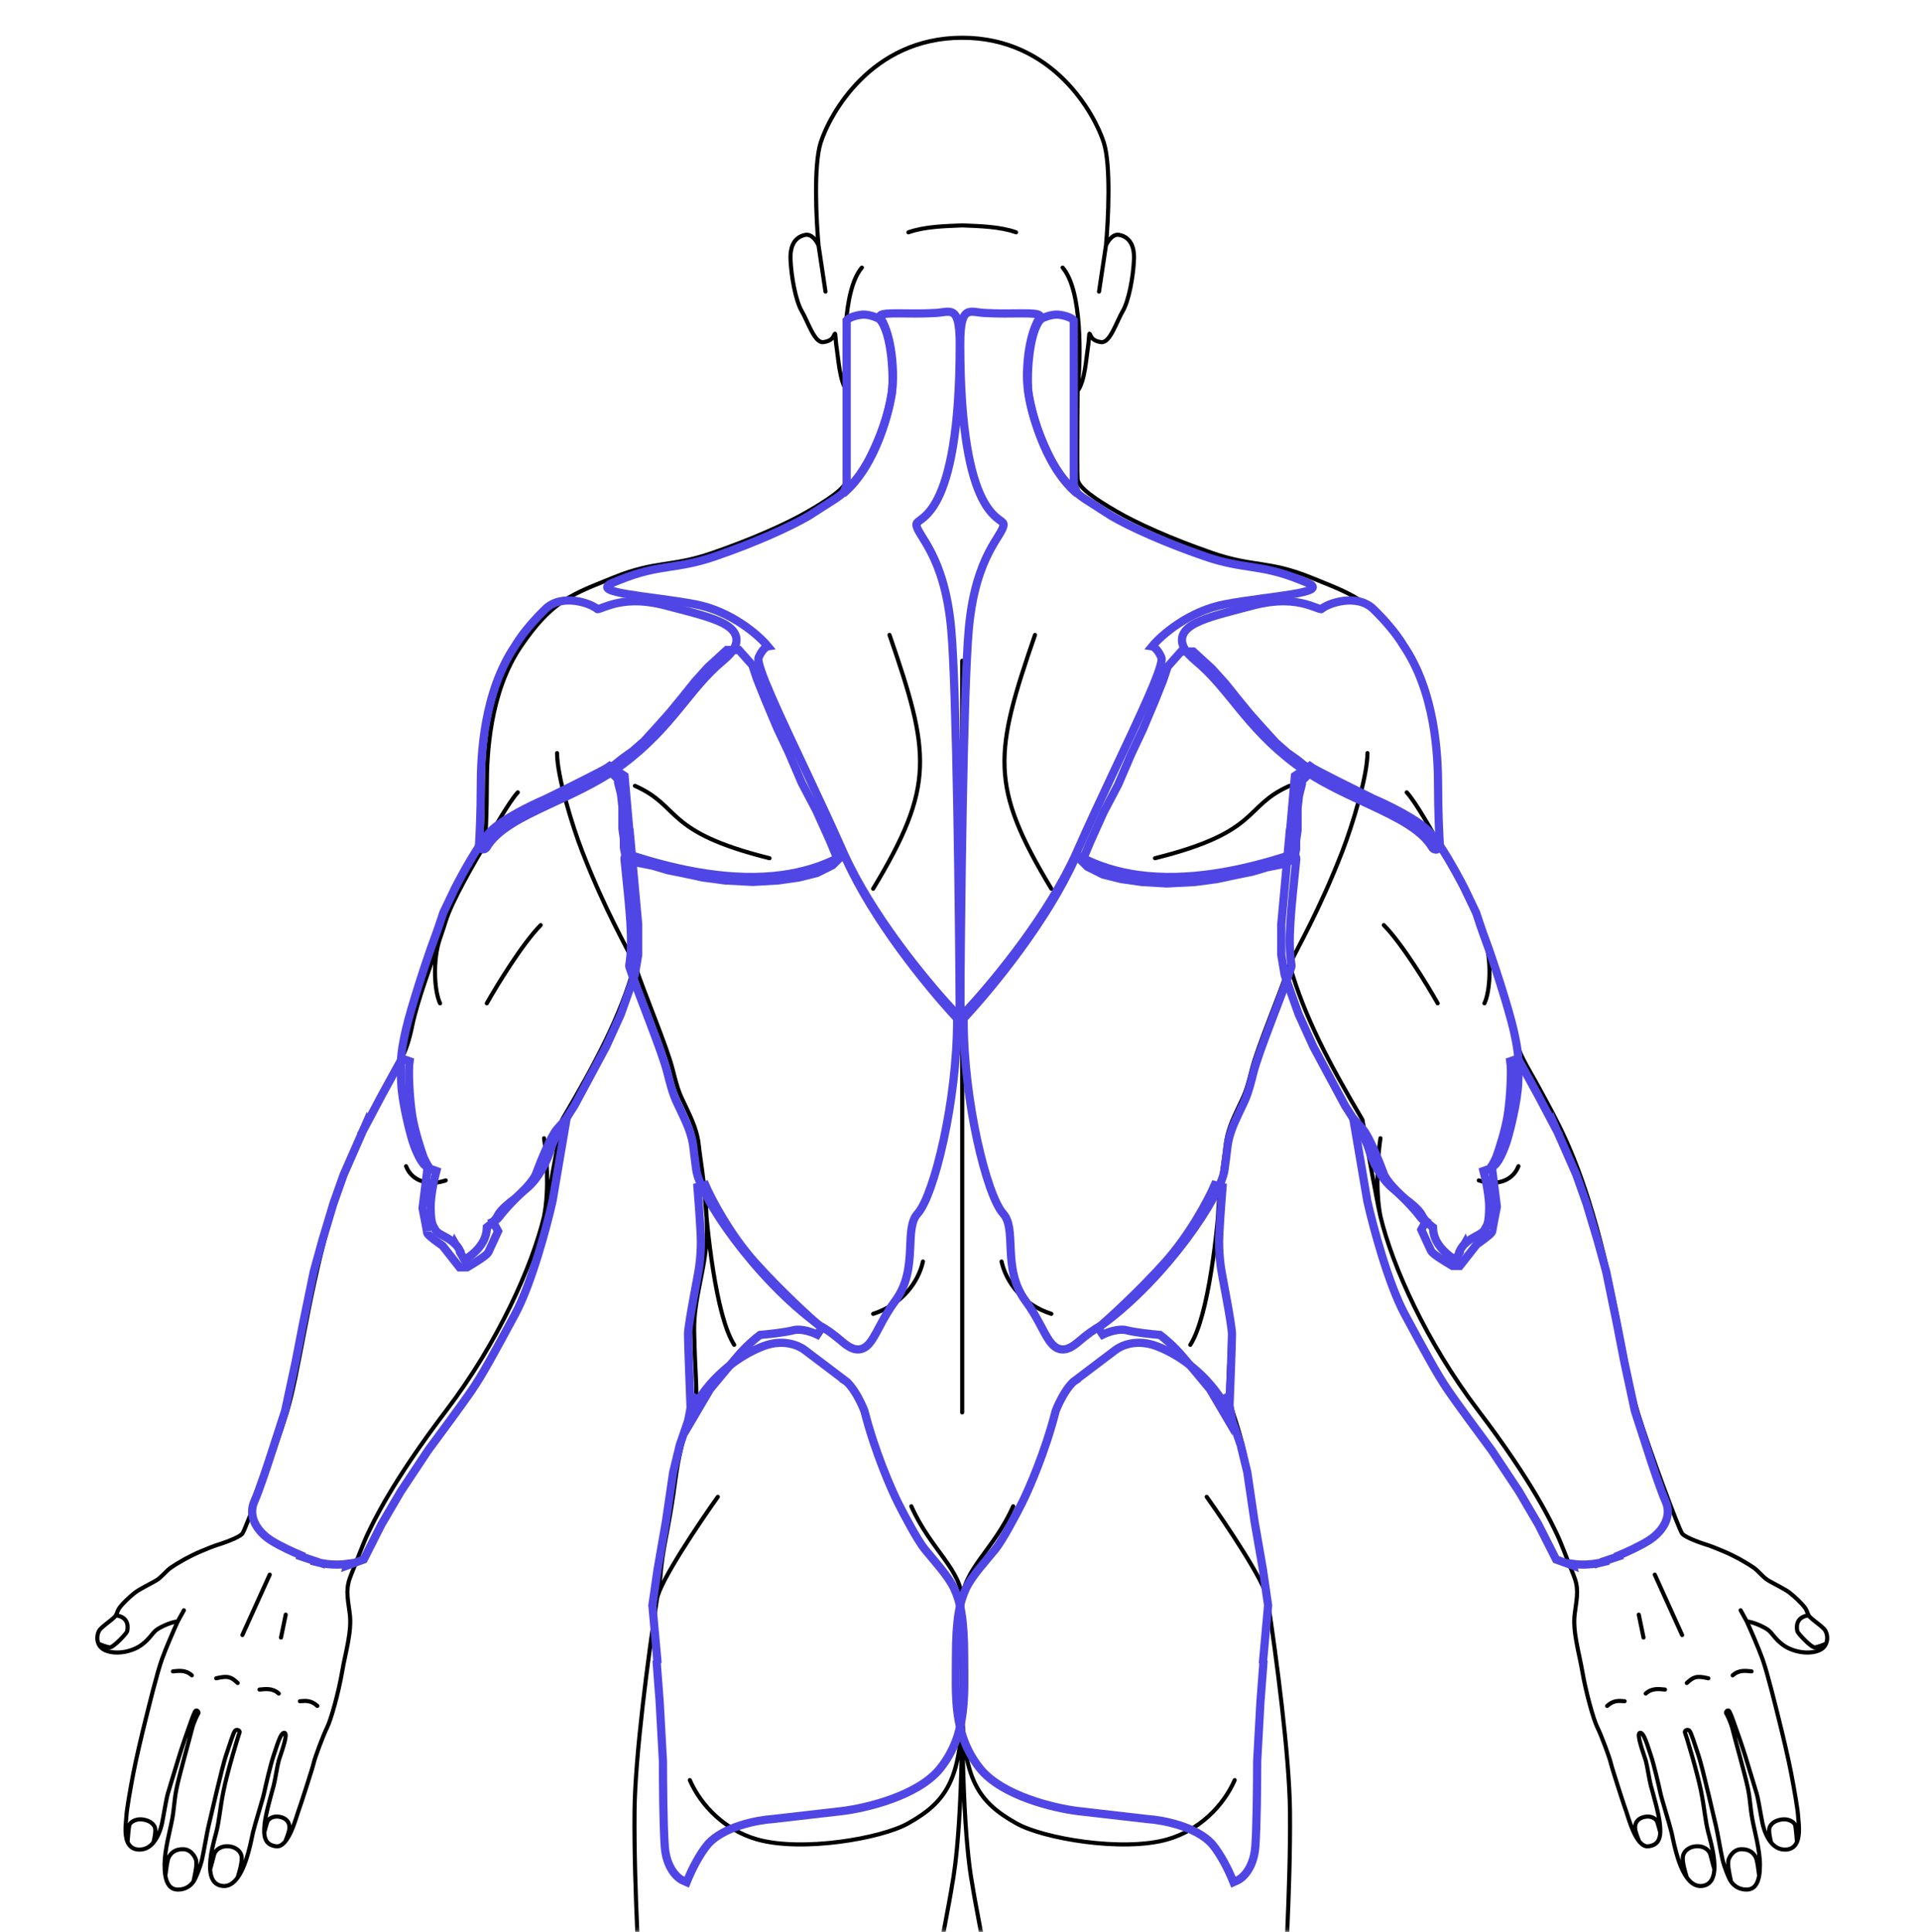 <svg width="468" height="471" viewBox="0 0 468 471" fill="none" xmlns="http://www.w3.org/2000/svg">
<mask id="mask0_1_610" style="mask-type:alpha" maskUnits="userSpaceOnUse" x="0" y="0" width="468" height="471">
<rect width="468" height="470.832" fill="#D9D9D9"/>
</mask>
<g mask="url(#mask0_1_610)">
<path fill-rule="evenodd" clip-rule="evenodd" d="M210.065 19.63C204.537 25.103 201.483 31.435 200.39 34.846C199.523 37.552 199.247 42.257 199.265 47.085C199.284 51.896 199.593 56.775 199.873 59.796C199.89 59.97 199.776 60.13 199.607 60.172C199.437 60.215 199.262 60.128 199.194 59.967C199 59.51 198.614 58.837 198.103 58.32C197.586 57.799 197.004 57.495 196.392 57.606C195.694 57.733 195.023 58.016 194.469 58.524C193.917 59.031 193.461 59.781 193.22 60.88C193.075 61.542 193.008 62.332 193.048 63.271C193.136 65.334 193.443 67.82 193.916 70.108C194.391 72.405 195.025 74.463 195.748 75.696C196.135 76.356 196.524 77.18 196.917 78.025C196.951 78.097 196.984 78.168 197.017 78.239C197.381 79.023 197.752 79.819 198.137 80.54C198.56 81.331 198.988 82.005 199.426 82.463C199.867 82.923 200.261 83.106 200.629 83.06C201.635 82.934 202.178 82.626 202.498 82.315C202.798 82.024 202.932 81.707 203.06 81.406C203.072 81.377 203.083 81.349 203.095 81.321C203.116 81.273 203.143 81.218 203.177 81.169C203.199 81.138 203.284 81.019 203.445 80.991C203.66 80.954 203.79 81.099 203.832 81.16C203.874 81.222 203.896 81.29 203.908 81.331C203.954 81.494 203.981 81.78 204.007 82.097C204.015 82.192 204.024 82.295 204.032 82.404C204.084 83.057 204.154 83.927 204.303 84.863C204.373 85.298 204.443 85.874 204.522 86.527C204.546 86.719 204.57 86.917 204.595 87.12C204.706 88.021 204.839 89.034 205.015 90.044C205.192 91.056 205.41 92.058 205.691 92.94C205.974 93.827 206.312 94.566 206.713 95.071C206.762 95.133 206.79 95.21 206.79 95.289C206.83 99.612 206.88 107.013 206.866 111.961C206.86 114.411 206.838 116.282 206.789 116.865C206.736 117.508 206.363 118.159 205.821 118.797C205.273 119.442 204.517 120.113 203.626 120.797C201.845 122.164 199.478 123.614 197.039 125.033C192.137 127.885 183.691 131.706 173.659 135.169C168.991 136.78 165.694 137.283 162.497 137.771C162.24 137.81 161.984 137.849 161.728 137.888C158.295 138.418 154.845 139.033 149.739 141.102C149.169 141.333 148.617 141.555 148.081 141.771L147.708 141.921C143.247 143.717 139.918 145.086 136.815 147.292C133.718 149.495 130.828 152.547 127.29 157.73C119.732 168.804 119.018 183.776 119.018 191.575C119.018 197.826 118.722 203.768 118.574 205.962C118.57 206.019 118.553 206.074 118.523 206.123C117.226 208.246 115.19 211.724 113.302 215.255C111.41 218.794 109.682 222.356 108.985 224.659C108.629 225.831 108.151 227.255 107.603 228.839C107.211 229.969 106.784 231.18 106.34 232.441C104.272 238.306 101.824 245.247 100.836 250.072C99.66 255.814 98.416 258.002 96.116 262.045C95.442 263.231 94.677 264.576 93.797 266.216C93.475 266.815 93.149 267.417 92.818 268.028C89.138 274.82 84.888 282.662 80.261 299.302C77.739 308.374 75.968 317.272 74.461 325.096C74.33 325.777 74.201 326.449 74.073 327.114C72.737 334.072 71.582 340.087 70.24 344.439C68.775 349.191 66.267 356.313 64.028 362.377C62.908 365.41 61.854 368.18 61.03 370.26C60.618 371.3 60.263 372.169 59.984 372.813C59.846 373.135 59.725 373.403 59.625 373.609C59.53 373.805 59.442 373.972 59.369 374.07C59.236 374.247 59.042 374.412 58.826 374.564C58.605 374.719 58.342 374.874 58.055 375.026C57.481 375.329 56.789 375.631 56.102 375.905C54.727 376.452 53.343 376.899 52.892 377.034C52.205 377.24 50.216 378.053 49.292 378.44L49.292 378.44C46.125 379.76 43.045 381.608 41.825 382.48C41.292 382.861 40.809 383.345 40.298 383.858C40.242 383.914 40.187 383.971 40.13 384.027C39.566 384.591 38.962 385.174 38.255 385.599C37.781 385.883 37.139 386.224 36.46 386.584C36.174 386.736 35.882 386.891 35.593 387.047C34.603 387.581 33.654 388.122 33.061 388.588C31.832 389.553 30.263 391.039 29.491 392.068C29.197 392.46 29.062 392.768 28.955 393.056C28.937 393.104 28.919 393.154 28.901 393.204C28.812 393.449 28.715 393.718 28.54 393.993C28.434 394.159 28.302 394.326 28.128 394.5C27.741 394.886 27.201 395.308 26.648 395.74L26.511 395.847C25.899 396.325 25.273 396.822 24.759 397.337C24.476 397.62 24.228 398.122 24.125 398.727C24.022 399.326 24.068 399.988 24.328 400.578C24.598 401.19 25.106 401.742 25.966 402.075C27.262 402.577 28.832 402.625 30.351 402.345C31.869 402.065 33.301 401.463 34.314 400.703C35.346 399.929 35.968 399.221 36.48 398.6C36.543 398.524 36.605 398.448 36.666 398.373C37.097 397.846 37.499 397.352 38.048 396.972C38.654 396.553 39.633 396.053 40.611 395.66C41.483 395.309 42.407 395.02 43.09 394.967L44.51 392.393C44.604 392.222 44.82 392.159 44.991 392.254C45.163 392.349 45.225 392.564 45.131 392.736L43.621 395.472C42.761 397.37 40.811 401.819 39.825 404.565C38.733 407.607 37.014 414.54 36.078 418.313C35.957 418.801 35.849 419.236 35.757 419.603C34.959 422.794 33.543 428.725 32.836 432.439C32.124 436.175 31.244 441.109 31.157 442.852C31.146 443.071 31.119 443.356 31.089 443.677C31.078 443.795 31.066 443.919 31.055 444.046C31.012 444.524 30.969 445.067 30.955 445.633C30.926 446.777 31.014 447.973 31.413 448.9C31.618 449.378 31.901 449.772 32.284 450.054C32.664 450.334 33.164 450.52 33.832 450.548C35.252 450.607 36.309 449.936 37.106 448.989C38.424 447.424 38.966 445.182 39.123 444.534C39.132 444.494 39.141 444.46 39.147 444.432C39.202 444.216 39.333 443.488 39.501 442.543L39.547 442.284C39.704 441.405 39.884 440.391 40.056 439.487C40.252 438.454 40.442 437.531 40.574 437.136C40.677 436.826 40.929 435.981 41.274 434.821C41.794 433.078 42.524 430.627 43.278 428.221C43.744 426.733 44.218 425.268 44.653 424.011C45.451 421.706 46.006 420.129 46.407 419.05C46.804 417.979 47.057 417.375 47.252 417.036C47.379 416.812 47.575 416.648 47.831 416.628C48.066 416.609 48.263 416.721 48.391 416.834C48.524 416.95 48.63 417.103 48.689 417.261C48.741 417.399 48.793 417.64 48.652 417.852C48.581 417.958 48.303 418.467 47.984 419.194C47.667 419.914 47.321 420.824 47.106 421.727C46.952 422.374 46.533 423.922 46.026 425.794C45.8 426.632 45.555 427.536 45.309 428.452C44.51 431.427 43.693 434.539 43.386 436.077C43.078 437.613 42.947 438.732 42.825 439.836L42.799 440.072C42.687 441.1 42.572 442.146 42.323 443.518C42.176 444.326 41.965 445.277 41.739 446.294C41.558 447.114 41.366 447.977 41.191 448.844C40.793 450.812 40.467 452.845 40.467 454.626C40.467 455.598 40.525 456.471 40.655 457.225C40.831 458.244 41.135 459.014 41.575 459.525C42.003 460.021 42.583 460.3 43.392 460.3C45.331 460.3 46.384 459.196 46.867 458.501C46.955 458.375 47.023 458.262 47.074 458.173C47.411 457.583 48.462 455.134 48.898 453.217C49.112 452.276 49.41 450.662 49.703 449.08L49.726 448.953C50.024 447.342 50.315 445.776 50.496 445.053C50.573 444.745 50.771 443.894 51.044 442.72C51.399 441.194 51.881 439.123 52.39 436.989C53.285 433.23 54.265 429.263 54.76 427.824C55.003 427.117 55.235 426.415 55.454 425.752L55.499 425.614C55.701 425.003 55.892 424.425 56.068 423.912C56.257 423.362 56.431 422.879 56.589 422.504C56.667 422.316 56.743 422.15 56.817 422.013C56.887 421.882 56.968 421.753 57.061 421.66C57.419 421.302 57.928 421.323 58.268 421.494C58.444 421.581 58.609 421.723 58.704 421.919C58.803 422.126 58.809 422.369 58.693 422.601L58.692 422.602C58.692 422.604 58.69 422.607 58.688 422.613C58.684 422.622 58.679 422.633 58.674 422.647C58.663 422.676 58.648 422.713 58.632 422.76C58.598 422.854 58.556 422.979 58.505 423.133C58.404 423.442 58.272 423.861 58.118 424.364C57.81 425.37 57.414 426.708 56.999 428.169C56.168 431.094 55.263 434.496 54.822 436.697C54.422 438.702 54.185 440.323 53.97 441.793C53.948 441.941 53.927 442.087 53.906 442.232C53.673 443.817 53.449 445.252 53.045 446.823C52.992 447.027 52.932 447.256 52.866 447.506C52.326 449.544 51.417 452.972 51.574 455.669C51.634 456.704 51.85 457.591 52.272 458.239C52.684 458.871 53.306 459.302 54.251 459.416C55.585 459.577 56.7 458.827 57.654 457.499C58.79 455.915 59.611 453.614 60.197 451.484C60.61 449.985 60.895 448.615 61.096 447.648C61.182 447.235 61.253 446.896 61.311 446.652C61.569 445.577 62.135 443.663 62.688 441.79L62.757 441.559C63.336 439.599 63.884 437.734 64.058 436.909C64.412 435.227 65.657 429.886 66.375 427.823C66.496 427.475 66.627 427.068 66.768 426.635C67.027 425.834 67.314 424.948 67.61 424.196C67.839 423.615 68.087 423.079 68.351 422.699C68.483 422.511 68.634 422.338 68.808 422.223C68.99 422.102 69.217 422.033 69.463 422.1C69.775 422.185 69.902 422.461 69.95 422.683C69.999 422.909 69.993 423.185 69.962 423.471C69.898 424.051 69.717 424.793 69.499 425.544C69.281 426.3 69.021 427.085 68.795 427.755C68.749 427.893 68.704 428.026 68.661 428.153C68.494 428.645 68.36 429.039 68.292 429.278C68.121 429.878 67.902 431.053 67.679 432.27L67.654 432.407C67.442 433.563 67.227 434.733 67.052 435.389C66.996 435.602 66.909 435.912 66.802 436.295C66.538 437.241 66.151 438.631 65.785 440.083C65.355 441.791 64.964 443.549 64.846 444.731C64.776 445.436 64.732 446.107 64.759 446.719C64.797 447.565 64.968 448.258 65.351 448.766C65.725 449.261 66.338 449.63 67.372 449.752C67.958 449.821 68.534 449.515 69.107 448.877C69.676 448.242 70.188 447.336 70.631 446.356C71.072 445.381 71.436 444.355 71.719 443.497C71.838 443.133 71.946 442.791 72.039 442.497C72.159 442.114 72.254 441.811 72.319 441.643C72.536 441.078 73.419 438.409 74.285 435.71C75.153 433.005 75.987 430.325 76.115 429.727C76.255 429.075 76.842 427.364 77.504 425.598C78.169 423.825 78.928 421.947 79.425 420.954C79.893 420.019 80.59 417.873 81.275 415.346C81.963 412.807 82.629 409.923 83.028 407.577C83.229 406.394 83.485 405.174 83.745 403.947L83.791 403.733C84.037 402.575 84.284 401.412 84.491 400.259C84.933 397.808 85.19 395.438 84.888 393.324C84.858 393.115 84.829 392.911 84.8 392.713C84.237 388.8 83.96 386.875 85.267 383.74C85.761 382.552 86.285 381.204 86.814 379.846C87.69 377.592 88.576 375.313 89.353 373.703C89.408 373.588 89.47 373.459 89.539 373.315C91.015 370.231 95.647 360.553 108.54 343.588C121.153 326.992 129.401 308.457 132.269 296.465C132.459 295.671 132.625 294.907 132.767 294.174C134.61 284.673 136.135 276.035 136.666 272.905C136.674 272.862 136.689 272.821 136.71 272.784C144.732 259.176 150.844 247.782 154.421 235.099C154.463 234.949 154.599 234.844 154.755 234.841C154.911 234.838 155.051 234.937 155.099 235.086C156.033 237.961 157.564 241.943 159.133 246.021C159.42 246.769 159.709 247.52 159.995 248.267C161.84 253.081 163.597 257.78 164.312 260.643C165.021 263.478 165.46 264.968 165.896 266.123C166.223 266.99 166.548 267.668 166.991 268.593C167.14 268.903 167.301 269.24 167.481 269.621L167.614 269.904C168.985 272.814 170.354 275.722 170.705 279.313C170.778 280.062 170.905 281.013 171.061 282.135C171.101 282.424 171.143 282.725 171.187 283.035C171.445 284.873 171.754 287.075 172.022 289.504C172.375 292.705 172.657 296.306 172.657 300.005C172.657 304.385 171.847 308.454 171.059 312.419L171.032 312.553C170.233 316.57 169.466 320.478 169.554 324.556C169.611 327.208 169.686 329.374 169.762 331.198C169.814 332.451 169.867 333.545 169.914 334.527C170.011 336.544 170.086 338.084 170.086 339.547C170.086 340.4 169.85 341.418 169.492 342.626C169.28 343.339 169.02 344.138 168.731 345.024C168.531 345.637 168.317 346.293 168.096 346.99C167.014 350.414 165.735 354.958 164.94 361.048C164.33 365.728 163.732 369.179 163.197 372.076C163.071 372.758 162.949 373.408 162.831 374.036C162.447 376.078 162.108 377.882 161.833 379.76C161.612 381.277 161.433 382.84 161.308 384.61C161.307 384.621 161.306 384.631 161.304 384.642C161.058 386.162 160.782 387.922 160.486 389.869C158.333 404.047 155.147 428.094 155.023 441.596C154.897 455.267 155.666 470.843 156.185 481.365C156.397 485.649 156.567 489.095 156.619 491.233C156.795 498.573 157.769 508.739 160.242 517.924C160.476 518.797 160.73 519.682 160.996 520.575C161.631 522.703 162.339 524.875 163.048 527.037L163.217 527.551C163.869 529.538 164.517 531.512 165.102 533.424C166.37 537.57 167.353 541.463 167.435 544.605C167.519 547.846 167.03 549.914 166.477 552.252C166.439 552.414 166.4 552.576 166.362 552.741C165.767 555.274 165.129 558.262 165.041 563.504C164.864 574.04 165.484 584.845 165.661 587.68C165.674 587.89 165.654 588.211 165.612 588.611C165.569 589.017 165.502 589.528 165.414 590.129C165.239 591.331 164.98 592.907 164.669 594.762C164.554 595.451 164.431 596.18 164.302 596.942C163.738 600.283 163.064 604.277 162.411 608.524C160.803 618.971 159.325 630.899 159.898 638.388C160.716 649.083 163.324 666.452 165.498 680.295C165.954 683.201 166.392 685.954 166.79 688.455C167.162 690.8 167.5 692.924 167.785 694.747C167.944 695.76 168.126 696.919 168.328 698.202C169.426 705.175 171.098 715.797 172.591 726.279C174.357 738.679 175.878 750.919 175.892 756.686C175.892 758.388 175.661 761.794 175.375 764.886C175.232 766.434 175.075 767.91 174.925 769.062C174.85 769.637 174.777 770.135 174.708 770.521C174.642 770.891 174.573 771.203 174.496 771.372C174.049 772.356 173.021 774.703 173.021 776.722C173.021 777.206 173.078 777.695 173.154 778.204C173.177 778.359 173.202 778.518 173.227 778.679C173.283 779.037 173.341 779.406 173.384 779.774C173.509 780.855 173.514 782.011 172.993 783.244C172.471 784.477 171.178 785.827 169.973 786.911C168.828 787.941 167.711 788.775 167.279 789.097L167.204 789.153C166.832 789.431 166.491 789.696 166.159 789.954C164.639 791.134 163.315 792.162 160.136 793.624C159.056 794.12 158.064 794.765 157.3 795.479C156.531 796.197 156.016 796.962 155.845 797.694C155.678 798.403 155.825 799.111 156.445 799.781C157.082 800.467 158.229 801.125 160.084 801.649C163.867 802.717 167.048 803.896 169.283 804.809C170.401 805.266 171.283 805.655 171.886 805.932C172.188 806.07 172.42 806.179 172.577 806.255C172.655 806.292 172.715 806.322 172.755 806.341L172.801 806.364L172.813 806.37L172.816 806.371L172.817 806.372C172.817 806.372 172.818 806.372 172.659 806.689L172.818 806.372C172.916 806.421 172.986 806.513 173.007 806.621C173.263 807.927 173.805 808.827 174.602 809.445C175.408 810.069 176.51 810.433 177.936 810.592C182.294 811.08 187.312 811.474 191.697 810.94C196.094 810.404 199.518 809.445 201.527 805.834C201.622 805.666 201.853 805.127 202.112 804.329C202.367 803.54 202.642 802.52 202.832 801.4C203.214 799.144 203.237 796.559 202.146 794.629C201.84 794.086 201.559 793.604 201.305 793.168C200.879 792.437 200.532 791.841 200.276 791.325C200.068 790.906 199.91 790.522 199.812 790.139C199.689 789.659 199.556 788.56 199.518 787.425C199.499 786.854 199.504 786.262 199.548 785.725C199.591 785.193 199.675 784.689 199.826 784.306C200.064 783.7 200.174 782.672 200.218 781.46C200.25 780.562 200.246 779.597 200.242 778.681C200.24 778.376 200.239 778.077 200.239 777.786C200.239 776.948 199.962 775.595 199.625 774.144C199.533 773.749 199.437 773.348 199.342 772.952C199.094 771.917 198.854 770.914 198.716 770.135C198.49 768.855 198.519 768.137 198.568 767.152L198.572 767.073C198.621 766.115 198.683 764.869 198.555 762.557C198.288 757.753 198.377 741.958 198.554 731.678C198.732 721.366 201.662 697.481 206.905 681.305C208.359 676.82 209.387 672.529 210.092 668.41C211.913 657.767 211.581 648.278 210.879 639.596C210.524 635.201 209.542 630.375 208.539 625.446C208.172 623.641 207.803 621.823 207.46 620.007C206.185 613.258 205.285 606.549 206.362 600.846C207.431 595.189 208.99 590.58 210.387 586.534L210.548 586.069C211.881 582.211 213.031 578.882 213.452 575.599C213.892 572.166 214.003 566.581 214.103 561.497L214.103 561.465C214.153 558.94 214.2 556.543 214.285 554.609C214.327 553.638 214.379 552.78 214.446 552.079C214.512 551.385 214.594 550.821 214.705 550.452C214.921 549.733 215.271 547.99 215.675 545.705C216.714 539.823 218.072 530.535 218.326 526.594C218.43 524.978 218.952 522.038 219.676 518.488C220.401 514.929 221.336 510.732 222.274 506.59C222.591 505.193 222.908 503.803 223.217 502.445L223.444 501.447C224.39 497.293 225.246 493.519 225.78 490.905C226.666 486.563 228.116 479.051 229.351 472.524C229.968 469.261 230.532 466.244 230.944 463.994C231.15 462.869 231.318 461.936 231.436 461.26C231.557 460.568 231.62 460.175 231.625 460.1C231.631 459.99 231.671 459.774 231.727 459.471L231.754 459.323C231.828 458.922 231.93 458.355 232.051 457.587C232.293 456.052 232.612 453.71 232.93 450.293C233.565 443.457 234.195 432.32 234.195 414.729C234.195 414.533 234.354 414.374 234.55 414.374C234.746 414.374 234.904 414.533 234.904 414.729C234.904 432.32 235.534 443.457 236.17 450.293C236.487 453.71 236.806 456.052 237.049 457.587C237.17 458.355 237.272 458.922 237.345 459.323L237.372 459.471C237.428 459.774 237.468 459.99 237.475 460.1C237.479 460.175 237.542 460.568 237.663 461.26C237.781 461.936 237.949 462.869 238.155 463.994C238.568 466.244 239.131 469.261 239.749 472.524C240.984 479.051 242.434 486.563 243.32 490.905C243.853 493.519 244.709 497.293 245.655 501.447L245.882 502.445C246.192 503.803 246.509 505.193 246.825 506.59C247.763 510.732 248.698 514.929 249.424 518.488C250.148 522.038 250.669 524.978 250.773 526.594C251.028 530.535 252.386 539.823 253.424 545.705C253.828 547.99 254.179 549.733 254.394 550.452C254.505 550.821 254.588 551.385 254.654 552.079C254.72 552.78 254.772 553.638 254.815 554.609C254.899 556.543 254.946 558.94 254.996 561.465L254.997 561.497C255.096 566.581 255.207 572.166 255.648 575.599C256.068 578.882 257.219 582.211 258.551 586.069L258.712 586.534C260.109 590.58 261.668 595.189 262.737 600.846C263.815 606.549 262.914 613.258 261.64 620.007C261.297 621.823 260.927 623.641 260.56 625.446C259.557 630.375 258.576 635.201 258.22 639.596C257.518 648.278 257.186 657.767 259.008 668.41C259.713 672.529 260.74 676.82 262.194 681.305C267.438 697.481 270.367 721.366 270.545 731.678C270.722 741.958 270.811 757.753 270.545 762.557C270.416 764.869 270.479 766.115 270.527 767.073L270.531 767.152C270.58 768.137 270.609 768.855 270.383 770.135C270.246 770.914 270.005 771.917 269.757 772.952C269.662 773.348 269.566 773.75 269.474 774.144C269.137 775.595 268.861 776.948 268.861 777.786C268.861 778.077 268.859 778.376 268.858 778.682C268.854 779.598 268.849 780.562 268.881 781.46C268.925 782.672 269.035 783.7 269.274 784.306C269.425 784.689 269.508 785.193 269.552 785.725C269.596 786.262 269.6 786.854 269.581 787.425C269.543 788.56 269.41 789.659 269.287 790.139C269.189 790.522 269.031 790.906 268.824 791.325C268.567 791.841 268.22 792.437 267.794 793.169C267.54 793.604 267.259 794.087 266.953 794.629C265.864 796.555 265.933 799.117 266.339 801.366C266.666 803.172 267.194 804.706 267.462 805.483C267.519 805.647 267.564 805.778 267.593 805.87C269.659 809.881 272.822 810.541 277.265 811.13C281.701 811.719 286.817 811.078 291.163 810.592C295.509 810.106 295.99 808.108 296.1 806.59C296.127 806.495 296.193 806.416 296.282 806.372L296.441 806.689C296.282 806.372 296.282 806.372 296.282 806.372L296.286 806.37L296.298 806.364L296.344 806.341C296.384 806.322 296.444 806.292 296.522 806.255C296.679 806.179 296.911 806.07 297.213 805.932C297.816 805.655 298.698 805.266 299.816 804.809C302.051 803.896 305.232 802.717 309.015 801.649C310.87 801.125 312.195 800.467 312.831 799.781C313.452 799.111 313.599 798.403 313.432 797.694C313.26 796.962 312.568 796.197 311.799 795.479C311.035 794.765 310.043 794.12 308.963 793.624C305.785 792.162 304.461 791.134 302.941 789.954C302.609 789.696 302.267 789.431 301.895 789.153C301.532 788.881 300.345 788.008 299.126 786.911C297.921 785.827 296.628 784.477 296.107 783.244C295.585 782.011 295.59 780.855 295.715 779.774C295.758 779.406 295.816 779.036 295.872 778.679C295.898 778.518 295.922 778.359 295.945 778.204C296.021 777.695 296.079 777.206 296.079 776.722C296.079 774.703 295.051 772.356 294.603 771.372C294.526 771.203 294.457 770.891 294.391 770.521C294.322 770.135 294.249 769.637 294.174 769.062C294.025 767.91 293.868 766.434 293.725 764.886C293.439 761.794 293.207 758.388 293.207 756.685C293.222 750.919 294.742 738.679 296.508 726.279C298.001 715.797 299.673 705.176 300.771 698.203C300.973 696.919 301.155 695.76 301.314 694.747C301.599 692.926 301.936 690.803 302.309 688.461C302.707 685.958 303.145 683.203 303.601 680.295C305.776 666.452 308.383 649.083 309.201 638.388C309.774 630.899 308.297 618.971 306.689 608.524C306.035 604.278 305.361 600.285 304.798 596.945C304.669 596.182 304.546 595.453 304.43 594.762C304.119 592.907 303.861 591.331 303.685 590.129C303.598 589.528 303.53 589.017 303.488 588.611C303.446 588.211 303.425 587.89 303.438 587.68C303.615 584.845 304.235 574.04 304.058 563.504C303.97 558.262 303.332 555.274 302.738 552.741C302.699 552.576 302.66 552.414 302.622 552.252C302.069 549.914 301.58 547.846 301.664 544.605C301.746 541.463 302.73 537.57 303.998 533.424C304.582 531.512 305.23 529.538 305.882 527.552L306.051 527.037C306.76 524.875 307.468 522.703 308.103 520.575C308.37 519.682 308.623 518.797 308.858 517.924C311.331 508.739 312.304 498.573 312.481 491.233C312.532 489.095 312.702 485.649 312.914 481.365C313.433 470.843 314.203 455.267 314.077 441.596C313.952 428.094 310.766 404.047 308.613 389.869C308.317 387.922 308.041 386.162 307.795 384.642C307.794 384.631 307.793 384.621 307.792 384.61C307.667 382.84 307.488 381.277 307.266 379.76C306.992 377.882 306.652 376.078 306.269 374.036C306.15 373.408 306.028 372.758 305.902 372.076C305.367 369.179 304.769 365.728 304.159 361.048C303.365 354.958 302.085 350.414 301.003 346.99C300.782 346.292 300.569 345.637 300.368 345.023C300.079 344.138 299.819 343.339 299.607 342.626C299.249 341.418 299.014 340.4 299.014 339.547C299.014 338.084 299.088 336.544 299.185 334.527C299.232 333.546 299.285 332.451 299.337 331.198C299.413 329.374 299.489 327.208 299.546 324.556C299.633 320.478 298.866 316.57 298.067 312.553L298.041 312.419C297.252 308.454 296.443 304.385 296.443 300.005C296.443 296.306 296.725 292.705 297.078 289.504C297.345 287.075 297.655 284.872 297.913 283.035C297.956 282.724 297.998 282.424 298.039 282.135C298.195 281.013 298.322 280.062 298.395 279.313C298.745 275.722 300.115 272.814 301.486 269.903L301.495 269.883L301.619 269.621C301.798 269.24 301.96 268.902 302.108 268.593C302.552 267.667 302.876 266.99 303.203 266.123C303.639 264.968 304.078 263.478 304.787 260.643C305.503 257.78 307.26 253.081 309.104 248.267C309.39 247.52 309.679 246.769 309.966 246.022C311.535 241.943 313.066 237.961 314 235.086C314.048 234.937 314.188 234.838 314.344 234.841C314.5 234.844 314.636 234.949 314.679 235.099C318.256 247.782 324.368 259.176 332.389 272.784C332.402 272.805 332.412 272.828 332.42 272.852C332.426 272.869 332.43 272.887 332.433 272.905C332.965 276.035 334.489 284.673 336.333 294.174C336.475 294.907 336.641 295.671 336.83 296.465C339.698 308.457 347.947 326.992 360.559 343.588C373.453 360.553 378.085 370.231 379.56 373.315C379.629 373.459 379.691 373.588 379.746 373.703C380.523 375.313 381.41 377.592 382.286 379.846C382.814 381.204 383.338 382.552 383.833 383.74C385.139 386.875 384.862 388.8 384.299 392.713C384.27 392.911 384.241 393.115 384.211 393.324C383.909 395.438 384.166 397.808 384.608 400.259C384.816 401.411 385.062 402.574 385.308 403.732L385.354 403.947C385.614 405.174 385.871 406.394 386.072 407.577C386.47 409.923 387.136 412.807 387.824 415.346C388.509 417.873 389.207 420.019 389.674 420.954C390.171 421.947 390.93 423.825 391.595 425.598C392.257 427.364 392.844 429.075 392.984 429.727C393.112 430.325 393.946 433.005 394.815 435.71C395.681 438.409 396.564 441.078 396.781 441.643C396.845 441.811 396.94 442.113 397.061 442.496C397.153 442.791 397.261 443.133 397.381 443.497C397.663 444.355 398.027 445.381 398.468 446.356C398.912 447.336 399.423 448.242 399.993 448.877C400.565 449.515 401.141 449.821 401.728 449.752C402.761 449.63 403.375 449.261 403.748 448.766C404.131 448.258 404.303 447.565 404.34 446.719C404.367 446.107 404.324 445.436 404.253 444.731C404.135 443.549 403.744 441.791 403.314 440.083C402.948 438.631 402.561 437.241 402.297 436.295C402.19 435.912 402.104 435.602 402.047 435.389C401.872 434.732 401.657 433.561 401.445 432.404L401.42 432.27C401.197 431.053 400.979 429.878 400.807 429.278C400.739 429.04 400.606 428.646 400.439 428.154C400.396 428.027 400.351 427.894 400.304 427.755C400.078 427.085 399.818 426.3 399.6 425.544C399.383 424.793 399.201 424.051 399.138 423.471C399.107 423.185 399.101 422.909 399.15 422.683C399.198 422.461 399.325 422.185 399.637 422.1C399.882 422.033 400.109 422.102 400.291 422.223C400.465 422.338 400.616 422.511 400.748 422.699C401.013 423.079 401.26 423.615 401.49 424.196C401.786 424.948 402.073 425.835 402.332 426.635C402.472 427.068 402.604 427.475 402.725 427.823C403.442 429.886 404.688 435.227 405.042 436.909C405.215 437.734 405.764 439.599 406.343 441.559L406.411 441.79C406.964 443.663 407.53 445.577 407.788 446.652C407.847 446.896 407.917 447.235 408.003 447.648C408.204 448.614 408.49 449.985 408.902 451.484C409.488 453.614 410.31 455.915 411.446 457.499C412.399 458.827 413.515 459.577 414.848 459.416C415.793 459.302 416.416 458.871 416.827 458.239C417.25 457.591 417.466 456.704 417.526 455.669C417.682 452.972 416.774 449.544 416.234 447.506C416.168 447.256 416.107 447.027 416.054 446.823C415.65 445.252 415.426 443.817 415.194 442.232C415.172 442.087 415.151 441.941 415.129 441.793C414.915 440.323 414.678 438.702 414.277 436.697C413.837 434.496 412.931 431.094 412.1 428.169C411.685 426.708 411.29 425.37 410.982 424.364C410.827 423.861 410.696 423.442 410.594 423.133C410.544 422.979 410.501 422.854 410.468 422.76C410.451 422.713 410.437 422.676 410.426 422.647C410.42 422.633 410.415 422.622 410.412 422.613C410.408 422.604 410.406 422.601 410.406 422.601C410.29 422.369 410.296 422.126 410.396 421.919C410.49 421.723 410.656 421.581 410.831 421.494C411.171 421.323 411.68 421.302 412.038 421.66C412.131 421.753 412.212 421.882 412.282 422.013C412.32 422.083 412.359 422.161 412.398 422.245C412.435 422.326 412.473 422.412 412.511 422.504C412.668 422.879 412.843 423.362 413.032 423.912C413.148 424.25 413.27 424.616 413.398 425.001C413.478 425.244 413.561 425.495 413.645 425.752C413.864 426.415 414.096 427.117 414.339 427.824C414.834 429.263 415.814 433.23 416.71 436.989C417.218 439.124 417.701 441.197 418.056 442.723C418.329 443.896 418.527 444.745 418.604 445.053C418.784 445.776 419.075 447.342 419.373 448.953C419.673 450.575 419.982 452.251 420.201 453.217C420.637 455.134 421.688 457.583 422.025 458.173C422.076 458.262 422.144 458.375 422.233 458.501C422.715 459.196 423.768 460.3 425.707 460.3C426.517 460.3 427.097 460.021 427.524 459.525C427.965 459.014 428.268 458.244 428.444 457.225C428.575 456.471 428.633 455.598 428.633 454.626C428.633 452.845 428.306 450.812 427.908 448.844C427.733 447.978 427.542 447.114 427.36 446.295C427.134 445.277 426.924 444.326 426.777 443.518C426.527 442.146 426.413 441.1 426.3 440.071L426.274 439.836C426.153 438.732 426.021 437.613 425.714 436.077C425.406 434.539 424.59 431.427 423.791 428.452C423.545 427.537 423.301 426.634 423.074 425.797C422.567 423.924 422.147 422.374 421.993 421.727C421.778 420.824 421.432 419.914 421.116 419.194C420.796 418.467 420.518 417.958 420.447 417.852C420.306 417.64 420.358 417.399 420.41 417.261C420.47 417.103 420.576 416.95 420.708 416.834C420.837 416.721 421.033 416.609 421.269 416.628C421.524 416.648 421.72 416.812 421.848 417.036C422.042 417.375 422.295 417.979 422.693 419.05C423.093 420.129 423.648 421.706 424.446 424.011C424.881 425.268 425.355 426.733 425.822 428.221C426.575 430.626 427.305 433.077 427.825 434.819C428.17 435.98 428.423 436.826 428.526 437.136C428.658 437.531 428.848 438.454 429.044 439.487C429.232 440.481 429.432 441.608 429.598 442.543C429.767 443.488 429.898 444.216 429.952 444.432C429.959 444.46 429.967 444.494 429.977 444.534C430.133 445.182 430.675 447.424 431.993 448.989C432.79 449.936 433.847 450.607 435.267 450.548C435.935 450.52 436.435 450.334 436.816 450.054C437.198 449.772 437.481 449.378 437.687 448.9C438.085 447.973 438.173 446.777 438.144 445.633C438.13 445.067 438.088 444.524 438.044 444.046C438.002 443.576 437.957 443.152 437.942 442.852C437.855 441.109 436.975 436.175 436.264 432.439C435.556 428.725 434.14 422.794 433.342 419.603C433.251 419.236 433.143 418.801 433.022 418.314C432.086 414.54 430.366 407.607 429.274 404.565C428.289 401.819 426.338 397.37 425.478 395.472L423.969 392.736C423.874 392.564 423.936 392.349 424.108 392.254C424.279 392.159 424.495 392.222 424.59 392.393L426.01 394.967C426.693 395.02 427.617 395.309 428.488 395.66C429.466 396.053 430.445 396.553 431.051 396.972C431.6 397.352 432.003 397.846 432.433 398.373C432.494 398.448 432.556 398.524 432.619 398.6C433.131 399.221 433.753 399.929 434.786 400.703C435.799 401.463 437.231 402.065 438.749 402.345C440.267 402.625 441.837 402.577 443.133 402.075C443.993 401.742 444.501 401.19 444.771 400.578C445.031 399.988 445.077 399.326 444.975 398.727C444.871 398.122 444.624 397.62 444.34 397.337C443.826 396.822 443.2 396.325 442.589 395.847L442.452 395.74C441.898 395.308 441.358 394.886 440.971 394.5C440.797 394.326 440.665 394.159 440.559 393.993C440.384 393.719 440.287 393.449 440.199 393.204C440.181 393.153 440.163 393.104 440.145 393.056C440.037 392.768 439.903 392.46 439.609 392.068C438.837 391.039 437.267 389.553 436.038 388.588C435.445 388.122 434.497 387.581 433.507 387.047C433.218 386.891 432.925 386.736 432.639 386.584C431.961 386.224 431.318 385.883 430.844 385.599C430.137 385.174 429.533 384.591 428.969 384.027C428.913 383.971 428.857 383.915 428.802 383.859C428.29 383.346 427.807 382.861 427.274 382.48C426.054 381.608 422.974 379.76 419.808 378.44L419.807 378.44C418.883 378.053 416.894 377.24 416.207 377.034C415.756 376.899 414.372 376.452 412.997 375.905C412.31 375.631 411.618 375.329 411.044 375.026C410.757 374.874 410.494 374.719 410.274 374.564C410.057 374.412 409.863 374.247 409.731 374.07C409.685 374.009 409.633 373.92 409.577 373.815C409.544 373.752 409.51 373.682 409.474 373.609C409.375 373.403 409.254 373.135 409.115 372.813C408.837 372.169 408.481 371.3 408.069 370.26C407.245 368.18 406.191 365.41 405.071 362.377C402.832 356.313 400.325 349.191 398.859 344.439C397.517 340.087 396.362 334.072 395.026 327.114C394.899 326.45 394.77 325.777 394.638 325.096C393.131 317.272 391.361 308.374 388.838 299.302C384.211 282.662 379.961 274.82 376.281 268.028C375.95 267.417 375.624 266.815 375.302 266.216C374.422 264.576 373.657 263.231 372.983 262.045C370.684 258.002 369.439 255.814 368.263 250.072C367.275 245.247 364.828 238.306 362.76 232.441C362.315 231.18 361.888 229.969 361.497 228.839C360.948 227.255 360.47 225.831 360.115 224.659C359.417 222.356 357.689 218.794 355.797 215.255C353.909 211.724 351.874 208.246 350.576 206.123C350.547 206.074 350.529 206.019 350.525 205.962C350.377 203.768 350.081 197.826 350.081 191.575C350.081 183.776 349.367 168.804 341.809 157.73C338.271 152.547 335.381 149.495 332.284 147.292C329.181 145.086 325.852 143.717 321.391 141.921C320.739 141.659 320.063 141.387 319.361 141.102C314.254 139.033 310.804 138.418 307.371 137.888C307.115 137.849 306.859 137.81 306.602 137.771C303.406 137.283 300.109 136.78 295.44 135.169C285.408 131.706 276.963 127.885 272.06 125.033C269.621 123.614 267.255 122.164 265.473 120.797C264.583 120.113 263.827 119.442 263.279 118.797C262.737 118.159 262.364 117.508 262.31 116.865C262.262 116.282 262.24 114.411 262.233 111.961C262.22 107.013 262.27 99.612 262.309 95.289C262.31 95.21 262.337 95.133 262.386 95.071C262.788 94.566 263.125 93.827 263.408 92.94C263.689 92.058 263.908 91.056 264.084 90.044C264.26 89.034 264.393 88.021 264.505 87.12C264.53 86.916 264.554 86.718 264.577 86.526C264.656 85.873 264.726 85.298 264.796 84.863C264.946 83.927 265.015 83.057 265.067 82.404C265.076 82.295 265.084 82.192 265.092 82.097C265.118 81.78 265.145 81.494 265.191 81.331C265.203 81.29 265.225 81.222 265.268 81.16C265.309 81.099 265.439 80.954 265.655 80.991C265.815 81.019 265.9 81.138 265.922 81.169C265.957 81.218 265.983 81.273 266.004 81.321C266.016 81.349 266.028 81.377 266.04 81.406C266.167 81.707 266.302 82.024 266.601 82.315C266.921 82.626 267.464 82.934 268.47 83.06C268.838 83.106 269.232 82.923 269.673 82.463C270.111 82.005 270.539 81.331 270.962 80.54C271.348 79.819 271.718 79.023 272.082 78.24L272.182 78.025C272.575 77.18 272.965 76.356 273.351 75.696C274.074 74.463 274.708 72.405 275.183 70.108C275.656 67.82 275.964 65.334 276.051 63.271C276.091 62.332 276.025 61.542 275.879 60.88C275.639 59.781 275.182 59.031 274.63 58.524C274.076 58.016 273.405 57.733 272.707 57.606C272.096 57.495 271.513 57.799 270.997 58.32C270.485 58.837 270.1 59.51 269.906 59.967C269.837 60.128 269.662 60.215 269.492 60.172C269.323 60.13 269.21 59.97 269.226 59.796C269.506 56.775 269.815 51.896 269.834 47.085C269.852 42.257 269.577 37.552 268.709 34.846C267.616 31.435 264.562 25.103 259.034 19.63C253.513 14.164 245.531 9.559 234.559 9.559C234.556 9.559 234.553 9.559 234.55 9.559C234.547 9.559 234.544 9.559 234.54 9.559C223.568 9.559 215.586 14.164 210.065 19.63Z" fill="white"/>
<path d="M43.304 395.313C42.062 395.313 39.403 396.465 38.25 397.263C37.097 398.061 36.654 399.391 34.526 400.987C32.399 402.583 28.586 403.469 25.838 402.406C24.89 402.039 24.312 401.419 24.004 400.721M43.304 395.313C42.447 397.204 40.484 401.679 39.491 404.445C38.25 407.902 36.211 416.325 35.413 419.517C34.615 422.708 33.197 428.649 32.487 432.372C31.778 436.096 30.891 441.061 30.803 442.834C30.744 443.999 30.227 447.041 31.087 449.04M43.304 395.313L44.82 392.564M154.762 235.195C156.978 242.022 162.55 255.055 163.968 260.729C165.387 266.403 165.741 266.758 167.16 269.772L167.283 270.034C168.66 272.957 170.007 275.818 170.351 279.347C170.425 280.105 170.553 281.063 170.709 282.184C170.988 284.187 171.357 286.71 171.669 289.543M154.762 235.195C151.171 247.926 145.039 259.354 137.016 272.964C136.484 276.097 134.959 284.738 133.115 294.242C132.972 294.98 132.804 295.749 132.614 296.547M154.762 235.195C152.796 230.94 147.575 222.162 141.901 207.534C139.475 201.278 135.784 189.207 135.784 183.596M118.22 205.938C115.62 210.194 110.064 219.875 108.645 224.556C108.292 225.722 107.816 227.14 107.267 228.723M118.22 205.938C118.368 203.751 118.663 197.817 118.663 191.575C118.663 183.773 119.373 168.701 126.997 157.53C134.102 147.122 138.666 145.18 147.575 141.592C148.228 141.33 148.904 141.058 149.605 140.774C159.89 136.607 163.525 138.291 173.543 134.834C183.562 131.376 191.984 127.564 196.86 124.727C201.737 121.89 206.258 118.964 206.436 116.836C206.483 116.271 206.505 114.419 206.512 111.96C206.525 107.014 206.475 99.615 206.436 95.292M118.22 205.938C120.026 202.598 124.152 195.37 126.209 193.171M199.52 59.828C199.106 58.853 197.889 56.974 196.328 57.257C194.829 57.53 193.382 58.484 192.873 60.804C192.72 61.501 192.652 62.323 192.693 63.286C192.871 67.453 193.935 73.305 195.442 75.876C196.949 78.447 198.545 83.678 200.673 83.412C202.801 83.146 203.155 82.082 203.421 81.461C203.687 80.841 203.598 82.702 203.953 84.919C204.308 87.135 204.672 93.076 206.436 95.292M199.52 59.828C198.959 53.77 198.279 40.27 200.052 34.738C202.269 27.823 212.376 9.204 234.54 9.204M199.52 59.828L201.214 71.088M206.436 95.292C205.641 87.608 205.257 70.84 210.08 65.237M201.835 806.009C202.1 805.123 204.76 798.533 202.455 794.454C201.622 792.98 200.997 791.98 200.593 791.167M234.55 414.729C234.55 449.927 232.028 459.324 231.978 460.122C231.929 460.92 227.9 482.287 226.127 490.976C225.592 493.595 224.736 497.374 223.79 501.526L223.574 502.472C223.261 503.846 222.94 505.254 222.62 506.668M234.55 414.729C234.55 433.968 230.56 439.323 221.339 444.518C214.793 448.207 195.451 451.522 184.546 448.419C176.797 446.214 170.893 440.263 168.144 433.968M234.55 414.729V390.437M234.55 414.729C234.55 449.927 237.071 459.324 237.121 460.122C237.17 460.92 241.199 482.287 242.972 490.976C243.507 493.595 244.363 497.374 245.309 501.526L245.525 502.472C245.838 503.846 246.159 505.254 246.479 506.668M234.55 414.729C234.55 433.968 238.539 439.323 247.76 444.518C254.306 448.207 273.648 451.522 284.553 448.419C292.302 446.214 298.206 440.263 300.955 433.968M200.593 791.167C200.392 790.761 200.245 790.401 200.155 790.051M200.593 791.167C200.432 790.803 200.287 790.431 200.155 790.051M200.155 790.051C199.928 789.165 199.628 785.775 200.155 784.436C200.683 783.096 200.593 780.092 200.593 777.786C200.593 776.013 199.441 772.205 199.065 770.073C198.627 767.591 199.175 767.325 198.909 762.537C198.643 757.75 198.731 741.968 198.909 731.684C199.086 721.399 202.012 697.55 207.243 681.414C208.702 676.913 209.733 672.605 210.441 668.47M52.701 409.144C55.725 408.434 56.388 408.878 57.941 410.296M42.151 407.459C43.543 407.341 45.208 407.016 46.761 408.434M63.252 411.892C64.644 411.774 66.398 411.449 67.951 412.867M73.102 414.729C74.494 414.611 75.805 414.463 77.358 415.882M234.55 390.437C234.55 382.723 226.836 377.847 222.137 367.208M234.55 390.437C234.55 382.723 242.263 377.847 246.962 367.208M171.669 289.543C172.021 292.736 172.302 296.324 172.302 300.005C172.302 308.782 169.022 316.318 169.199 324.563C169.256 327.219 169.332 329.387 169.408 331.213C169.568 335.056 169.731 337.383 169.731 339.547C169.731 342.738 166.185 348.767 164.589 361.002C163.37 370.347 162.202 374.779 161.482 379.709C161.259 381.233 161.079 382.805 160.954 384.585C160.708 386.106 160.431 387.868 160.135 389.816M171.669 289.543C172.238 299.443 174.492 320.964 178.961 327.844M160.135 389.816C157.983 403.991 154.793 428.061 154.668 441.593C154.491 460.832 156.087 483.883 156.264 491.242C156.441 498.6 157.417 508.796 159.899 518.016C160.135 518.893 160.389 519.781 160.656 520.676C163.201 529.208 166.92 538.436 167.08 544.614C167.258 551.441 164.864 552.948 164.687 563.498C164.509 574.049 165.13 584.865 165.307 587.702C165.484 590.539 158.392 623.343 159.544 638.415C160.363 649.127 162.974 666.51 165.148 680.351M160.135 389.816C160.79 385.631 170.299 371.464 174.971 364.903M132.614 296.547C129.733 308.592 121.461 327.172 108.822 343.802C95.346 361.534 90.913 371.286 89.672 373.857C88.431 376.429 86.924 380.684 85.594 383.876C84.264 387.068 84.619 388.929 85.239 393.274C85.86 397.618 84.175 402.938 83.377 407.636C82.977 409.996 82.308 412.892 81.617 415.438C80.933 417.962 80.228 420.142 79.742 421.113C78.767 423.063 76.728 428.56 76.462 429.801C76.196 431.042 73.093 440.617 72.65 441.77C72.206 442.923 70.344 450.459 67.33 450.104C65.12 449.844 64.483 448.488 64.405 446.735M132.614 296.547C133.948 289.809 133.17 281.032 132.614 277.485M98.981 284.312C100.488 288.213 104.833 289.1 108.645 287.77M234.54 54.952C230.383 55.13 225.418 55.218 221.428 56.637M107.267 228.723C105.063 235.088 101.695 244.108 100.488 250.001C98.981 257.36 97.385 258.779 93.484 266.049C89.584 273.319 84.973 281.032 79.92 299.207C74.866 317.382 72.827 334.848 69.901 344.334C66.975 353.821 59.883 372.794 59.085 373.857C58.287 374.921 53.677 376.429 52.79 376.695C52.081 376.907 50.071 377.729 49.155 378.113C45.963 379.443 42.86 381.305 41.619 382.191C40.378 383.078 39.403 384.497 38.073 385.294C36.743 386.092 34.083 387.334 32.842 388.309C31.601 389.284 30.005 390.791 29.207 391.855C28.566 392.71 28.611 393.221 28.241 393.803M107.267 228.723C105.374 234.115 105.89 241.756 107.267 244.593M131.794 225.532C127.326 230.071 121.179 240.131 118.663 244.593M154.762 191.575C166.19 196.629 161.579 202.746 187.566 209.218M216.818 154.782C226.748 183.596 227.989 191.575 212.828 216.666M224.974 307.541C223.822 312.683 219.744 318.091 212.828 320.308M59.085 398.593L65.743 383.876M68.492 399.214L69.644 393.628M24.004 400.721C23.418 399.394 23.811 397.783 24.508 397.086C25.572 396.022 27.079 395.047 27.877 394.249C28.034 394.092 28.15 393.945 28.241 393.803M24.004 400.721C24.618 400.987 26.024 401.537 26.734 401.608C27.62 401.696 30.901 398.15 30.989 397.707C31.078 397.263 31.787 394.243 28.241 393.803M31.087 449.04C31.535 450.082 32.358 450.841 33.817 450.902C35.377 450.967 36.532 450.222 37.377 449.217M31.087 449.04C31.172 447.917 31.379 445.529 31.521 444.962C31.698 444.252 33.028 443.366 34.624 443.543C36.22 443.721 37.284 444.43 37.727 445.405C38.082 446.185 37.642 448.272 37.377 449.217M37.377 449.217C38.84 447.481 39.379 444.968 39.491 444.518C39.608 444.054 40.028 441.535 40.404 439.554C40.602 438.51 40.788 437.615 40.91 437.248C41.168 436.474 42.367 432.312 43.616 428.327C44.082 426.841 44.555 425.379 44.988 424.127C46.584 419.517 47.205 417.832 47.559 417.212C47.914 416.591 48.535 417.389 48.357 417.655C48.18 417.921 47.205 419.783 46.761 421.645C46.318 423.506 43.658 432.904 43.038 436.007C42.417 439.11 42.506 440.529 41.974 443.455C41.442 446.38 40.112 450.991 40.112 454.626C40.112 455.611 40.171 456.505 40.306 457.285M40.306 457.285C40.668 459.383 41.583 460.654 43.392 460.654C45.49 460.654 46.639 459.451 47.158 458.704M40.306 457.285C40.48 455.896 40.742 453.633 41.096 452.852C41.54 451.877 42.603 450.725 44.731 450.813C46.859 450.902 47.834 453.207 47.834 453.739C47.834 454.271 48.077 454.537 47.158 458.704M47.158 458.704C47.253 458.567 47.327 458.445 47.382 458.349C47.737 457.729 48.8 455.246 49.244 453.296C49.687 451.345 50.485 446.558 50.84 445.139C51.194 443.721 54.12 430.776 55.095 427.939C56.071 425.102 56.868 422.354 57.312 421.91C57.755 421.467 58.642 421.91 58.376 422.442C58.11 422.974 55.361 432.195 54.475 436.628C53.588 441.061 53.499 443.632 52.701 446.735C52.229 448.574 51.04 452.591 51.219 455.689M51.219 455.689C51.343 457.82 52.114 459.515 54.209 459.768C55.729 459.951 56.955 459.081 57.941 457.706M51.219 455.689C51.483 454.921 51.902 453.136 52.179 452.143C52.524 450.902 53.928 449.915 55.814 450.104C57.587 450.281 58.822 451.434 58.917 452.764C59.012 454.094 58.385 456.264 57.941 457.706M57.941 457.706C60.291 454.431 61.281 448.296 61.656 446.735C62.188 444.518 64.05 438.667 64.404 436.982C64.759 435.298 66 429.978 66.71 427.939C67.419 425.9 68.394 422.176 69.369 422.442C70.344 422.708 68.305 427.939 67.951 429.18C67.596 430.422 67.064 433.968 66.71 435.298C66.516 436.022 65.955 437.956 65.441 439.997C65.011 441.703 64.614 443.485 64.493 444.696C64.422 445.406 64.376 446.097 64.405 446.735M64.405 446.735C64.597 445.996 65.028 444.412 65.212 443.986C65.441 443.455 66.541 442.568 68.226 442.923C69.91 443.277 70.43 444.328 70.531 445.139C70.62 445.848 70.442 446.735 69.556 448.896M172.659 806.689C172.659 806.689 167.524 804.118 159.988 801.99C152.452 799.862 155.555 795.341 159.988 793.302C163.819 791.539 164.904 790.43 166.992 788.869C167.719 788.324 171.691 785.411 172.666 783.106C173.641 780.801 172.666 778.762 172.666 776.722C172.666 774.615 173.73 772.201 174.173 771.226C174.616 770.25 175.538 760.055 175.538 756.686C175.508 745.214 169.474 707.835 167.435 694.802C166.845 691.031 166.032 685.985 165.148 680.351M179.315 789.401C175.414 795.863 167.116 809.739 177.897 810.945C191.373 812.452 212.03 812.895 197.756 789.401C194.476 785.234 194.033 756.952 195.185 751.189M184.457 756.686C187.169 767.112 185.561 776.134 183.168 782.308M165.148 680.351C168.233 695.777 171.07 697.373 175.148 701.274M201.48 565.715C205.292 574.758 198.199 590.983 203.696 603.395M176.744 571.655C177.542 575.851 178.606 585.131 175.148 592.046M210.441 668.47C212.27 657.785 211.935 648.261 211.232 639.568C210.257 627.51 204.583 612.172 206.711 600.912C208.839 589.653 212.917 582.56 213.803 575.645C214.69 568.729 214.247 553.214 215.045 550.554C215.267 549.812 215.622 548.046 216.024 545.767C217.063 539.883 218.424 530.578 218.68 526.616C218.884 523.443 220.744 514.952 222.62 506.668M210.441 668.47C208.129 680.616 201.037 695.866 192.525 697.816M222.62 506.668C218.68 520.676 205.026 525.73 201.48 526.616M234.54 344.334V161.077M425.795 395.313C427.037 395.313 429.696 396.465 430.849 397.263C432.002 398.061 432.445 399.391 434.573 400.987C436.7 402.583 440.513 403.469 443.261 402.406C444.209 402.039 444.787 401.419 445.095 400.721M425.795 395.313C426.653 397.204 428.615 401.679 429.608 404.445C430.849 407.902 432.888 416.325 433.686 419.517C434.484 422.708 435.903 428.649 436.612 432.372C437.321 436.096 438.208 441.061 438.296 442.834C438.355 443.999 438.872 447.041 438.012 449.04M425.795 395.313L424.279 392.564M314.337 235.195C312.121 242.022 306.55 255.055 305.131 260.729C303.712 266.403 303.358 266.758 301.939 269.772L301.816 270.034C300.439 272.957 299.092 275.818 298.748 279.347C298.674 280.105 298.546 281.063 298.39 282.184C298.111 284.187 297.742 286.71 297.43 289.543M314.337 235.195C317.928 247.926 324.06 259.354 332.083 272.964C332.615 276.097 334.14 284.738 335.984 294.242C336.127 294.98 336.295 295.749 336.485 296.547M314.337 235.195C316.303 230.94 321.524 222.162 327.198 207.534C329.624 201.278 333.315 189.207 333.315 183.596M350.879 205.938C353.48 210.194 359.035 219.875 360.454 224.556C360.807 225.722 361.283 227.14 361.832 228.723M350.879 205.938C350.731 203.751 350.436 197.817 350.436 191.575C350.436 183.773 349.726 168.701 342.102 157.53C334.997 147.122 330.433 145.18 321.524 141.592C320.871 141.33 320.195 141.058 319.494 140.774C309.209 136.607 305.574 138.291 295.556 134.834C285.537 131.376 277.115 127.564 272.239 124.727C267.362 121.89 262.841 118.964 262.664 116.836C262.616 116.271 262.594 114.419 262.587 111.96C262.574 107.014 262.624 99.615 262.664 95.292M350.879 205.938C349.073 202.598 344.947 195.37 342.89 193.171M269.579 59.828C269.993 58.853 271.21 56.974 272.771 57.257C274.27 57.53 275.717 58.484 276.226 60.804C276.379 61.501 276.447 62.323 276.406 63.286C276.228 67.453 275.164 73.305 273.657 75.876C272.15 78.447 270.554 83.678 268.426 83.412C266.299 83.146 265.944 82.082 265.678 81.461C265.412 80.841 265.501 82.702 265.146 84.919C264.791 87.135 264.428 93.076 262.664 95.292M269.579 59.828C270.14 53.77 270.82 40.27 269.047 34.738C266.83 27.823 256.723 9.204 234.559 9.204M269.579 59.828L267.885 71.088M262.664 95.292C263.458 87.608 263.842 70.84 259.019 65.237M267.265 806.009C266.999 805.123 264.339 798.533 266.644 794.454C267.477 792.98 268.102 791.98 268.506 791.167M268.506 791.167C268.708 790.761 268.854 790.401 268.944 790.051M268.506 791.167C268.667 790.803 268.812 790.431 268.944 790.051M268.944 790.051C269.171 789.165 269.471 785.775 268.944 784.436C268.416 783.096 268.506 780.092 268.506 777.786C268.506 776.013 269.658 772.205 270.034 770.073C270.472 767.591 269.924 767.325 270.19 762.537C270.456 757.75 270.368 741.968 270.19 731.684C270.013 721.399 267.087 697.55 261.856 681.414C260.397 676.913 259.366 672.605 258.658 668.47M416.398 409.144C413.374 408.434 412.711 408.878 411.158 410.296M426.948 407.459C425.556 407.341 423.891 407.016 422.338 408.434M405.847 411.892C404.455 411.774 402.701 411.449 401.148 412.867M395.997 414.729C394.605 414.611 393.294 414.463 391.741 415.882M297.43 289.543C297.078 292.736 296.797 296.324 296.797 300.005C296.797 308.782 300.077 316.318 299.9 324.563C299.843 327.219 299.768 329.387 299.691 331.213C299.531 335.056 299.368 337.383 299.368 339.547C299.368 342.738 302.915 348.767 304.51 361.002C305.729 370.347 306.897 374.779 307.617 379.709C307.84 381.233 308.02 382.805 308.145 384.585C308.391 386.106 308.668 387.868 308.964 389.816M297.43 289.543C296.861 299.443 294.607 320.964 290.139 327.844M308.964 389.816C311.116 403.991 314.306 428.061 314.431 441.593C314.608 460.832 313.012 483.883 312.835 491.242C312.658 498.6 311.683 508.796 309.2 518.016C308.964 518.893 308.71 519.781 308.443 520.676C305.898 529.208 302.179 538.436 302.019 544.614C301.841 551.441 304.235 552.948 304.413 563.498C304.59 574.049 303.969 584.865 303.792 587.702C303.615 590.539 310.707 623.343 309.555 638.415C308.736 649.127 306.125 666.51 303.952 680.351M308.964 389.816C308.309 385.631 298.801 371.464 294.128 364.903M336.485 296.547C339.366 308.592 347.638 327.172 360.277 343.802C373.753 361.534 378.186 371.286 379.427 373.857C380.668 376.429 382.175 380.684 383.505 383.876C384.835 387.068 384.481 388.929 383.86 393.274C383.239 397.618 384.924 402.938 385.722 407.636C386.122 409.996 386.791 412.892 387.482 415.438C388.166 417.962 388.871 420.142 389.357 421.113C390.332 423.063 392.371 428.56 392.637 429.801C392.903 431.042 396.006 440.617 396.449 441.77C396.893 442.923 398.755 450.459 401.769 450.104C403.979 449.844 404.616 448.488 404.694 446.735M336.485 296.547C335.151 289.809 335.929 281.032 336.485 277.485M370.118 284.312C368.611 288.213 364.266 289.1 360.454 287.77M234.559 54.952C238.717 55.13 243.681 55.218 247.671 56.637M361.832 228.723C364.036 235.088 367.404 244.108 368.611 250.001C370.118 257.36 371.714 258.779 375.615 266.049C379.516 273.319 384.126 281.032 389.179 299.207C394.233 317.382 396.272 334.848 399.198 344.334C402.124 353.821 409.216 372.794 410.014 373.857C410.812 374.921 415.422 376.429 416.309 376.695C417.018 376.907 419.028 377.729 419.944 378.113C423.136 379.443 426.239 381.305 427.48 382.191C428.721 383.078 429.696 384.497 431.026 385.294C432.356 386.092 435.016 387.334 436.257 388.309C437.498 389.284 439.094 390.791 439.892 391.855C440.533 392.71 440.488 393.221 440.858 393.803M361.832 228.723C363.725 234.115 363.209 241.756 361.832 244.593M337.305 225.532C341.773 230.071 347.921 240.131 350.436 244.593M314.337 191.575C302.909 196.629 307.52 202.746 281.533 209.218M252.281 154.782C242.352 183.596 241.11 191.575 256.271 216.666M244.125 307.541C245.277 312.683 249.356 318.091 256.271 320.308M410.014 398.593L403.356 383.876M400.607 399.214L399.455 393.628M445.095 400.721C445.681 399.394 445.288 397.783 444.591 397.086C443.527 396.022 442.02 395.047 441.222 394.249C441.065 394.092 440.949 393.945 440.858 393.803M445.095 400.721C444.481 400.987 443.075 401.537 442.365 401.608C441.479 401.696 438.199 398.15 438.11 397.707C438.021 397.263 437.312 394.243 440.858 393.803M438.012 449.04C437.564 450.082 436.741 450.841 435.282 450.902C433.722 450.967 432.567 450.222 431.722 449.217M438.012 449.04C437.927 447.917 437.72 445.529 437.578 444.962C437.401 444.252 436.071 443.366 434.475 443.543C432.879 443.721 431.815 444.43 431.372 445.405C431.017 446.185 431.457 448.272 431.722 449.217M431.722 449.217C430.259 447.481 429.72 444.968 429.608 444.518C429.492 444.054 429.071 441.535 428.695 439.554C428.497 438.51 428.312 437.615 428.189 437.248C427.931 436.474 426.732 432.312 425.483 428.327C425.017 426.841 424.544 425.379 424.111 424.127C422.515 419.517 421.894 417.832 421.54 417.212C421.185 416.591 420.565 417.389 420.742 417.655C420.919 417.921 421.894 419.783 422.338 421.645C422.781 423.506 425.441 432.904 426.061 436.007C426.682 439.11 426.593 440.529 427.125 443.455C427.657 446.38 428.987 450.991 428.987 454.626C428.987 455.611 428.929 456.505 428.794 457.285M428.794 457.285C428.431 459.383 427.516 460.654 425.707 460.654C423.609 460.654 422.461 459.451 421.941 458.704M428.794 457.285C428.619 455.896 428.357 453.633 428.003 452.852C427.559 451.877 426.496 450.725 424.368 450.813C422.24 450.902 421.265 453.207 421.265 453.739C421.265 454.271 421.022 454.537 421.941 458.704M421.941 458.704C421.846 458.567 421.772 458.445 421.717 458.349C421.363 457.729 420.299 455.246 419.855 453.296C419.412 451.345 418.614 446.558 418.259 445.139C417.905 443.721 414.979 430.776 414.004 427.939C413.029 425.102 412.231 422.354 411.787 421.91C411.344 421.467 410.458 421.91 410.724 422.442C410.989 422.974 413.738 432.195 414.624 436.628C415.511 441.061 415.6 443.632 416.398 446.735C416.87 448.574 418.059 452.591 417.88 455.689M417.88 455.689C417.756 457.82 416.986 459.515 414.89 459.768C413.37 459.951 412.144 459.081 411.158 457.706M417.88 455.689C417.616 454.921 417.197 453.136 416.92 452.143C416.575 450.902 415.171 449.915 413.285 450.104C411.512 450.281 410.277 451.434 410.182 452.764C410.087 454.094 410.714 456.264 411.158 457.706M411.158 457.706C408.808 454.431 407.818 448.296 407.443 446.735C406.911 444.518 405.049 438.667 404.695 436.982C404.34 435.298 403.099 429.978 402.39 427.939C401.68 425.9 400.705 422.176 399.73 422.442C398.755 422.708 400.794 427.939 401.148 429.18C401.503 430.422 402.035 433.968 402.39 435.298C402.583 436.022 403.144 437.956 403.658 439.997C404.088 441.703 404.485 443.485 404.606 444.696C404.677 445.406 404.723 446.097 404.694 446.735M404.694 446.735C404.502 445.996 404.071 444.412 403.888 443.986C403.658 443.455 402.558 442.568 400.873 442.923C399.189 443.277 398.669 444.328 398.568 445.139C398.479 445.848 398.657 446.735 399.543 448.896M296.44 806.689C296.44 806.689 301.576 804.118 309.111 801.99C316.647 799.862 313.544 795.341 309.111 793.302C305.28 791.539 304.195 790.43 302.107 788.869C301.38 788.324 297.409 785.411 296.433 783.106C295.458 780.801 296.433 778.762 296.433 776.722C296.433 774.615 295.369 772.201 294.926 771.226C294.483 770.25 293.561 760.055 293.561 756.686C293.591 745.214 299.625 707.835 301.664 694.802C302.254 691.031 303.067 685.985 303.952 680.351M289.784 789.401C293.685 795.863 301.983 809.739 291.202 810.945C277.726 812.452 257.069 812.895 271.343 789.401C274.623 785.234 275.067 756.952 273.914 751.189M284.642 756.686C281.93 767.112 283.538 776.134 285.932 782.308M303.952 680.351C300.866 695.777 298.029 697.373 293.951 701.274M267.619 565.715C263.807 574.758 270.9 590.983 265.403 603.395M292.355 571.655C291.557 575.851 290.493 585.131 293.951 592.046M258.658 668.47C256.829 657.785 257.164 648.261 257.867 639.568C258.842 627.51 264.516 612.172 262.388 600.912C260.261 589.653 256.182 582.56 255.296 575.645C254.409 568.729 254.852 553.214 254.054 550.554C253.832 549.812 253.478 548.046 253.075 545.767C252.036 539.883 250.675 530.578 250.419 526.616C250.215 523.443 248.355 514.952 246.479 506.668M258.658 668.47C260.97 680.616 268.063 695.866 276.574 697.816M246.479 506.668C250.419 520.676 264.073 525.73 267.619 526.616" stroke="black" stroke-linecap="round" stroke-linejoin="round"/>
<path d="M155.552 232.821L155.537 232.904L154.74 237.595L154.727 237.68L154.697 237.762L151.334 247.232L151.319 247.272L151.302 247.311L147.762 255.099L147.748 255.13L147.732 255.159L140.033 269.496L140.012 269.536L139.987 269.573C139.171 270.812 137.899 272.834 136.746 274.857C135.573 276.915 134.59 278.863 134.274 280C133.352 283.32 131.141 287.416 128.373 289.707C125.867 291.78 122.915 294.995 121.726 296.609C121.258 297.244 120.713 297.633 120.167 297.862L121.168 299.697L121.407 300.135L121.2 300.59C120.616 301.875 119.354 304.637 119.061 305.225C118.943 305.46 118.759 305.649 118.638 305.765C118.494 305.903 118.322 306.046 118.142 306.187C117.778 306.471 117.321 306.79 116.843 307.107C115.884 307.743 114.786 308.409 114.067 308.828L113.834 308.964H112.016L111.716 308.582L107.909 303.737C107.316 303.32 106.487 302.722 105.784 302.179C105.41 301.89 105.055 301.605 104.788 301.367C104.657 301.25 104.526 301.125 104.421 301.006C104.369 300.947 104.303 300.866 104.244 300.771C104.207 300.712 104.067 300.487 104.067 300.176C104.067 300.235 104.072 300.236 104.048 300.077C104.029 299.958 104.002 299.795 103.967 299.594C103.896 299.195 103.797 298.667 103.687 298.089C103.466 296.933 103.201 295.591 103.024 294.708L102.993 294.549L103.013 294.387L104.072 285.912C104.111 285.472 104.149 284.984 104.193 284.465C103.979 284.394 103.803 284.283 103.675 284.186C103.454 284.019 103.26 283.808 103.094 283.597C102.759 283.174 102.432 282.62 102.132 282.037C101.527 280.863 100.954 279.416 100.586 278.266C99.868 276.022 97.978 268.576 97.796 263.929V263.928L97.793 263.854C97.616 259.34 97.536 257.201 98.882 251.278C100.224 245.374 104.224 233.291 105.559 229.731C106.613 226.92 107.639 223.81 108.02 222.611L108.04 222.545L108.07 222.483L110.813 216.73L110.823 216.711C111.673 215.027 113.113 212.324 114.682 209.675C116.236 207.048 117.965 204.389 119.391 202.851C120.856 201.271 123.492 199.59 126.081 198.16C128.689 196.719 131.374 195.466 133.069 194.745C135.383 193.61 138.903 191.87 141.97 190.325C143.508 189.55 144.93 188.825 146.026 188.251C147.161 187.657 147.862 187.268 148.04 187.141L148.603 186.74L149.177 187.123L151.831 188.893L152.23 189.159L152.272 189.637L153.579 204.474L153.646 204.394L153.865 206.803L155.547 225.301L155.552 225.345V232.821Z" stroke="#4F46E5" stroke-width="2"/>
<path d="M319.824 187.141C320.001 187.268 320.703 187.656 321.839 188.251C322.935 188.825 324.356 189.55 325.895 190.325C328.964 191.872 332.488 193.614 334.802 194.749C336.497 195.47 339.178 196.721 341.783 198.16C344.372 199.59 347.01 201.271 348.475 202.851C349.9 204.389 351.629 207.048 353.184 209.675C354.36 211.662 355.464 213.679 356.301 215.273L357.041 216.711L357.047 216.72L357.051 216.73L359.795 222.483L359.824 222.545L359.846 222.611C360.226 223.81 361.253 226.92 362.307 229.731C363.642 233.291 367.642 245.374 368.983 251.278C370.329 257.2 370.249 259.34 370.072 263.854L370.069 263.928V263.929C369.887 268.577 367.996 276.022 367.278 278.266C366.91 279.416 366.338 280.863 365.733 282.037C365.433 282.62 365.106 283.174 364.771 283.597C364.605 283.808 364.411 284.019 364.19 284.186C364.065 284.281 363.895 284.387 363.688 284.458C363.722 284.848 363.75 285.217 363.78 285.557L364.841 294.034L364.86 294.194L364.829 294.353C364.652 295.237 364.388 296.58 364.167 297.735C364.057 298.313 363.957 298.842 363.887 299.241C363.851 299.441 363.824 299.604 363.806 299.722C363.793 299.802 363.789 299.842 363.787 299.854L363.786 299.822L363.78 299.934C363.753 300.187 363.641 300.366 363.609 300.418C363.55 300.513 363.484 300.594 363.433 300.652C363.327 300.772 363.196 300.897 363.065 301.013C362.799 301.252 362.444 301.537 362.069 301.826C361.366 302.369 360.536 302.967 359.942 303.385L356.139 308.227L355.838 308.61H354.02L353.786 308.473C353.067 308.054 351.97 307.389 351.012 306.753C350.534 306.436 350.075 306.116 349.712 305.833C349.531 305.692 349.36 305.548 349.217 305.411C349.096 305.295 348.911 305.105 348.794 304.871C348.5 304.283 347.238 301.521 346.653 300.235L346.447 299.781L346.686 299.343L347.531 297.792C347.041 297.556 346.56 297.18 346.14 296.609C344.951 294.995 341.998 291.78 339.492 289.707C336.724 287.416 334.513 283.32 333.591 280C333.275 278.863 332.291 276.916 331.118 274.857C329.966 272.834 328.694 270.812 327.878 269.573L327.854 269.536L327.832 269.496L320.132 255.159L320.116 255.13L320.103 255.099L316.562 247.311L316.545 247.272L316.53 247.232L313.168 237.762L313.139 237.68L313.124 237.595L312.327 232.904L312.313 232.821V225.345L312.317 225.301L313.999 206.803L314.218 204.394L314.284 204.474L315.592 189.637L315.634 189.159L316.033 188.893L318.688 187.123L319.263 186.74L319.824 187.141Z" stroke="#4F46E5" stroke-width="2"/>
<path d="M327.448 146.491C329.855 146.174 332.777 146.468 334.866 148.584L335.534 149.239C337.28 150.99 340.252 154.261 342.035 157.27C349.838 168.703 350.533 184.027 350.533 191.823C350.533 197.981 350.824 203.841 350.972 206.05C351.002 206.512 350.712 206.935 350.27 207.072C349.827 207.209 349.348 207.024 349.112 206.625C347.856 204.502 345.802 202.692 343.142 200.999C340.482 199.305 337.297 197.775 333.844 196.167C328.96 193.894 323.559 191.478 318.647 188.292C317.691 187.672 316.75 187.021 315.834 186.334C309.706 181.746 305.632 177.09 302.076 172.761C298.505 168.413 295.519 164.483 291.488 161.151C290.081 159.988 289.095 158.891 288.563 157.827C288.221 157.141 288.055 156.441 288.115 155.741C288.175 155.037 288.457 154.414 288.878 153.874C289.688 152.832 291.061 152.035 292.642 151.365C295.822 150.015 300.529 148.911 305.354 147.633C311.386 146.037 315.491 146.528 318.283 147.292C319.626 147.66 320.736 148.118 321.387 148.337C321.731 148.453 321.929 148.497 322.044 148.506C322.521 148.093 323.284 147.682 324.141 147.344C325.076 146.975 326.223 146.652 327.448 146.491Z" stroke="#4F46E5" stroke-width="2" stroke-linecap="round" stroke-linejoin="round"/>
<path d="M132.835 148.583C134.921 146.468 137.839 146.174 140.242 146.491C141.465 146.652 142.61 146.975 143.544 147.344C144.398 147.682 145.159 148.091 145.636 148.503C145.75 148.494 145.948 148.451 146.292 148.335C146.942 148.117 148.05 147.659 149.39 147.292C152.177 146.527 156.276 146.037 162.298 147.632C167.115 148.909 171.813 150.012 174.988 151.361C176.566 152.031 177.937 152.828 178.746 153.869C179.166 154.409 179.448 155.032 179.508 155.735C179.567 156.434 179.401 157.133 179.06 157.819C178.529 158.883 177.545 159.978 176.141 161.14C172.117 164.47 169.137 168.397 165.571 172.742C162.022 177.067 157.954 181.719 151.837 186.304C150.922 186.99 149.983 187.64 149.028 188.26C144.125 191.443 138.734 193.859 133.858 196.13C130.411 197.736 127.231 199.265 124.576 200.958C121.921 202.65 119.87 204.458 118.616 206.58C118.381 206.978 117.901 207.163 117.459 207.026C117.017 206.889 116.726 206.466 116.757 206.004C116.904 203.797 117.194 197.941 117.194 191.788C117.194 184 117.887 168.696 125.67 157.273C127.705 153.832 131.298 150.046 132.835 148.583Z" stroke="#4F46E5" stroke-width="2" stroke-linecap="round" stroke-linejoin="round"/>
<g filter="url(#filter0_d_1_610)">
<path d="M371.857 257.449L371.859 257.451L374.868 262.938L374.872 262.945L374.875 262.952L378.583 269.956L378.665 269.724L379.668 272.006L379.863 272.373L379.848 272.413L384.199 282.311L384.214 282.345L384.226 282.379L386.704 289.371L386.712 289.394L386.72 289.417L389.374 298.268L389.378 298.278L389.381 298.289L391.505 305.988L391.514 306.021L391.521 306.053L394.087 318.532L394.089 318.543L395.943 328.082L398.499 339.98L401.493 349.225L401.494 349.229C402.534 352.498 404.863 359.539 405.965 361.949C407.7 365.744 405.209 369.489 401.777 371.622C399.53 373.019 396.444 374.41 394.544 375.199L394.603 375.399L393.689 375.704L391.105 376.564L391.147 376.725L390.159 376.966C389.968 377.012 389.738 377.06 389.475 377.108L389.359 377.147L389.352 377.13C387.929 377.377 385.629 377.58 383.289 377.249L383.398 377.671L381.615 377.022L379.668 376.314L379.296 376.18L379.117 375.826L374.968 367.617L370.222 359.531L363.604 349.562C360.941 345.981 355.117 338.087 352.986 334.962C350.295 331.014 347.345 325.559 342.4 316.376C338.363 308.878 334.635 294.818 333.278 288.773L333.272 288.748L333.269 288.722L330.437 272.084L329.851 268.643L332.169 271.251C332.61 271.747 333.084 272.54 333.541 273.407C334.011 274.298 334.505 275.35 334.98 276.423C335.931 278.569 336.823 280.847 337.316 282.191C337.632 283.051 338.532 284.253 339.653 285.479C340.733 286.658 341.91 287.747 342.666 288.391C343.196 288.768 343.992 289.384 344.738 290.063C345.472 290.732 346.288 291.578 346.664 292.377C346.881 292.838 347.284 293.36 347.748 293.85C348.09 294.21 348.434 294.521 348.698 294.74L348.932 294.928L349.303 295.21L349.325 295.676C349.416 297.62 350.413 299.337 351.723 300.731C352.712 301.784 353.836 302.604 354.754 303.145L355.795 301.321L355.732 301.153L355.928 300.763C356.197 300.224 356.537 299.765 356.912 299.368L357.094 299.052L357.13 299.148C357.835 298.47 358.639 297.986 359.344 297.593C359.967 297.245 360.466 296.994 360.914 296.708C361.354 296.427 361.598 296.2 361.722 295.998L361.759 295.937C362.236 295.156 362.484 294.741 362.657 294.094C362.84 293.413 362.948 292.436 362.991 290.566C363.058 287.675 362.107 283.314 361.609 281.469L363.191 280.907C363.314 280.736 363.461 280.509 363.62 280.237C364.003 279.585 364.403 278.794 364.662 278.25C365.4 276.234 366.969 271.407 367.516 267.784C367.863 265.481 368.103 262.75 368.213 260.311C368.323 257.845 368.296 255.765 368.136 254.722L369.999 254.086L371.857 257.449Z" stroke="#4F46E5" stroke-width="2"/>
<path d="M99.826 254.722C99.666 255.765 99.638 257.845 99.748 260.311C99.858 262.75 100.099 265.481 100.446 267.784C100.994 271.411 102.565 276.245 103.302 278.257C103.561 278.8 103.96 279.588 104.342 280.237C104.501 280.508 104.647 280.736 104.77 280.907L106.353 281.469C105.855 283.314 104.903 287.675 104.971 290.566C105.014 292.436 105.122 293.413 105.305 294.094C105.478 294.741 105.726 295.156 106.203 295.937L106.24 295.998C106.364 296.2 106.608 296.427 107.048 296.708C107.496 296.994 107.995 297.245 108.618 297.593C109.323 297.986 110.126 298.471 110.831 299.149L110.868 299.052L111.051 299.371C111.426 299.767 111.765 300.225 112.034 300.763L112.229 301.153L112.166 301.321L113.207 303.145C114.125 302.604 115.249 301.784 116.238 300.731C117.548 299.337 118.546 297.62 118.637 295.676L118.659 295.21L119.03 294.928C119.299 294.723 119.758 294.33 120.213 293.85C120.677 293.36 121.081 292.838 121.298 292.377C121.674 291.578 122.49 290.732 123.224 290.063C123.969 289.384 124.764 288.768 125.295 288.391C126.051 287.747 127.228 286.659 128.308 285.479C129.429 284.253 130.329 283.051 130.645 282.191C131.138 280.847 132.031 278.57 132.981 276.423C133.457 275.35 133.95 274.298 134.42 273.407C134.877 272.54 135.351 271.747 135.792 271.251L138.111 268.643L137.525 272.084L134.693 288.722L134.689 288.748L134.684 288.773C133.327 294.818 129.598 308.878 125.561 316.376C120.616 325.559 117.666 331.014 114.975 334.962C112.841 338.091 107.006 345.999 104.348 349.574L97.738 359.531L92.986 367.63L88.845 375.826L88.666 376.18L88.294 376.314L86.347 377.022L84.564 377.671L84.672 377.249C82.285 377.586 79.941 377.369 78.526 377.115L78.514 377.147L78.275 377.067C78.099 377.033 77.94 376.999 77.803 376.966L76.814 376.725L76.849 376.592L74.184 375.704L73.27 375.399L73.341 375.157C71.434 374.361 68.416 372.994 66.209 371.622C62.778 369.489 60.287 365.744 62.022 361.949C63.123 359.539 65.452 352.498 66.492 349.229L66.493 349.225L69.486 339.98L72.043 328.082L73.897 318.543L73.899 318.532L76.466 306.053L76.473 306.021L76.481 305.988L78.606 298.289L78.611 298.268L81.267 289.417L81.273 289.394L81.282 289.371L83.76 282.379L83.772 282.345L83.787 282.311L88.124 272.443L88.099 272.373L88.308 271.979L88.436 271.733L89.321 269.724L89.393 269.928L93.087 262.952L93.09 262.945L93.094 262.938L96.103 257.451L96.105 257.449L97.963 254.086L99.826 254.722Z" stroke="#4F46E5" stroke-width="2"/>
</g>
<path d="M314.664 208.385C314.985 208.279 315.338 208.343 315.602 208.555C315.866 208.768 316.004 209.1 315.97 209.436C314.658 222.378 313.82 229.332 314.802 235.267C314.828 235.425 314.817 235.588 314.767 235.74C313.649 239.179 311.666 244.275 309.803 249.172C307.925 254.109 306.181 258.818 305.49 261.581C304.779 264.42 304.325 265.973 303.86 267.203C303.398 268.425 302.924 269.33 302.234 270.795H302.233L302.11 271.056C300.727 273.99 299.458 276.699 299.133 280.027C299.057 280.807 298.655 283.908 298.5 285.026C298.292 286.761 297.243 289.289 295.654 292.191C294.036 295.146 291.79 298.605 289.081 302.221C283.667 309.448 276.354 317.364 268.408 323.151C268.369 323.179 268.328 323.205 268.286 323.227C266.645 324.092 264.88 325.387 262.797 327.171C261.36 328.401 260.024 329.11 258.702 328.957C257.356 328.801 256.423 327.799 255.681 326.708C254.929 325.601 254.169 324.079 253.303 322.479C252.419 320.844 251.376 319.028 250 317.181C246.971 313.114 246.548 308.571 246.359 304.703C246.262 302.73 246.229 300.993 245.989 299.458C245.751 297.938 245.33 296.77 244.563 295.915C243.464 294.689 242.346 292.301 241.285 289.272C240.206 286.194 239.137 282.307 238.191 277.951C236.3 269.242 234.887 258.59 234.887 248.677C234.887 248.426 234.982 248.184 235.152 248C242.357 240.188 255.27 224.317 261.997 209.348L262.043 209.257C262.164 209.049 262.355 208.891 262.583 208.812C262.845 208.723 263.133 208.745 263.377 208.875C267.781 211.21 272.541 212.618 277.507 213.299C289.481 214.939 302.606 212.342 314.664 208.385Z" stroke="#4F46E5" stroke-width="2" stroke-linecap="round" stroke-linejoin="round"/>
<path d="M153.525 208.385C153.204 208.279 152.851 208.343 152.587 208.555C152.323 208.768 152.185 209.1 152.219 209.436C153.531 222.378 154.369 229.332 153.387 235.267C153.361 235.425 153.372 235.588 153.422 235.74C154.54 239.179 156.523 244.275 158.386 249.172C160.264 254.109 162.008 258.818 162.699 261.581C163.41 264.42 163.864 265.973 164.329 267.203C164.791 268.425 165.265 269.33 165.955 270.795H165.956L166.079 271.056C167.462 273.99 168.731 276.699 169.056 280.027C169.132 280.807 169.534 283.908 169.689 285.026C169.897 286.761 170.946 289.289 172.535 292.191C174.153 295.146 176.399 298.605 179.108 302.221C184.522 309.448 191.835 317.364 199.781 323.151C199.82 323.179 199.861 323.205 199.903 323.227C201.544 324.092 203.308 325.387 205.392 327.171C206.829 328.401 208.165 329.11 209.487 328.957C210.833 328.801 211.766 327.799 212.508 326.708C213.26 325.601 214.02 324.079 214.886 322.479C215.77 320.844 216.813 319.028 218.188 317.181C221.218 313.114 221.641 308.571 221.83 304.703C221.927 302.73 221.96 300.993 222.2 299.458C222.438 297.938 222.859 296.77 223.626 295.915C224.725 294.689 225.843 292.301 226.904 289.272C227.983 286.194 229.052 282.307 229.998 277.951C231.889 269.242 233.302 258.59 233.302 248.677C233.302 248.426 233.207 248.184 233.037 248C225.832 240.188 212.919 224.317 206.192 209.348L206.146 209.257C206.025 209.049 205.834 208.891 205.605 208.812C205.344 208.723 205.056 208.745 204.812 208.875C200.408 211.21 195.648 212.618 190.682 213.299C178.708 214.939 165.583 212.342 153.525 208.385Z" stroke="#4F46E5" stroke-width="2" stroke-linecap="round" stroke-linejoin="round"/>
<path d="M180.106 158.46L180.404 158.795L183.24 161.982L183.376 162.135L183.441 162.331L184.497 165.496L186.604 170.758L189.432 177.468L192.259 183.469L192.273 183.501L195.446 190.898L198.974 197.594L198.988 197.622L199 197.65L202.191 204.733L202.203 204.759L203.974 209.009L204.233 209.627L203.758 210.1L203.049 210.808L202.935 210.924L202.79 210.996L199.245 212.766L199.147 212.815L199.041 212.843L194.787 213.905L194.737 213.917L194.686 213.925L189.723 214.633L189.682 214.638L189.64 214.641L183.615 214.995L183.559 214.999L176.768 214.641L176.729 214.639L176.689 214.634L171.372 213.926L171.333 213.921L171.294 213.912L166.345 212.851V212.852L162.8 212.144L162.754 212.135L162.709 212.122L159.206 211.071L155.711 210.374L155.61 210.353L155.514 210.312L153.033 209.25L152.548 209.043L152.446 208.527L152.091 206.757L152.072 206.659V204.509L151.727 202.097L151.717 202.027V196.702L151.375 193.63L150.684 190.867L150.654 190.747V189.975L149.883 189.207L149.59 188.914V186.601L149.966 186.302L151.739 184.885L151.759 184.868L151.782 184.852L154.226 183.107L156.977 180.702L160.485 176.847L163.303 173.679L166.477 169.804L169.305 166.271L169.324 166.249L169.343 166.227L172.534 162.686L172.566 162.65L172.601 162.618L176.855 158.722L177.141 158.46H180.106Z" stroke="#4F46E5" stroke-width="2"/>
<path d="M287.894 158.837L287.596 159.172L284.76 162.36L284.624 162.513L284.559 162.708L283.503 165.873L281.396 171.135L278.568 177.845L275.741 183.847L275.727 183.878L272.554 191.276L269.026 197.972L269.012 197.999L269 198.028L265.809 205.111L265.797 205.136L264.026 209.386L263.767 210.004L264.242 210.478L264.951 211.186L265.065 211.301L265.21 211.373L268.755 213.144L268.853 213.193L268.959 213.22L273.213 214.282L273.263 214.294L273.314 214.302L278.277 215.01L278.318 215.016L278.36 215.019L284.385 215.372L284.441 215.376L291.232 215.019L291.271 215.017L291.311 215.011L296.628 214.303L296.667 214.298L296.706 214.289L301.655 213.229V213.23L305.2 212.522L305.246 212.513L305.291 212.499L308.794 211.448L312.289 210.751L312.39 210.731L312.486 210.69L314.967 209.627L315.452 209.42L315.554 208.905L315.909 207.134L315.928 207.036V204.886L316.273 202.475L316.283 202.405V197.079L316.625 194.007L317.316 191.244L317.346 191.124V190.353L318.117 189.584L318.41 189.291V186.979L318.034 186.679L316.261 185.262L316.241 185.245L316.218 185.23L313.774 183.485L311.023 181.079L307.515 177.225L304.697 174.057L301.523 170.182L298.695 166.649L298.676 166.626L298.657 166.605L295.466 163.064L295.434 163.028L295.399 162.995L291.145 159.1L290.859 158.837H287.894Z" stroke="#4F46E5" stroke-width="2"/>
<path d="M297.992 289.374C297.815 291.526 297.409 296.871 297.198 301.038C296.991 305.115 297.574 309.204 297.885 310.708L297.887 310.72L297.89 310.73L299.127 317.463L299.47 319.377C299.597 320.104 299.73 320.89 299.85 321.647C300.084 323.12 300.293 324.6 300.293 325.265C300.293 326.423 300.116 331.517 300.028 333.896V333.897L299.674 343.112L299.543 346.523L297.813 343.581L294.936 338.689C293.67 337.149 290.644 333.49 288.274 330.696C286.09 328.121 283.786 326.203 282.748 325.439C280.769 325.273 276.729 324.847 274.55 324.284C273.685 324.061 272.568 324.152 271.446 324.419C270.342 324.681 269.349 325.083 268.793 325.361L267.694 323.708C270.53 321.276 277.771 314.668 283.958 307.763C290.091 300.92 294.602 292.314 296.077 288.896L297.992 289.374Z" stroke="#4F46E5" stroke-width="2"/>
<path d="M170.008 289.374C170.185 291.526 170.591 296.871 170.802 301.038C171.009 305.115 170.426 309.204 170.115 310.708L170.113 310.72L170.11 310.73L168.873 317.463L168.53 319.377C168.403 320.104 168.27 320.89 168.15 321.647C167.916 323.12 167.707 324.6 167.707 325.265C167.707 326.423 167.884 331.517 167.972 333.896V333.897L168.326 343.112L168.457 346.523L170.187 343.581L173.064 338.689C174.33 337.149 177.356 333.49 179.726 330.696C181.91 328.121 184.214 326.203 185.252 325.439C187.231 325.273 191.271 324.847 193.45 324.284C194.315 324.061 195.432 324.152 196.554 324.419C197.658 324.681 198.651 325.083 199.207 325.361L200.306 323.708C197.47 321.276 190.229 314.668 184.042 307.763C177.909 300.92 173.398 292.314 171.923 288.896L170.008 289.374Z" stroke="#4F46E5" stroke-width="2"/>
<path d="M271.903 329.098C273.276 328.042 276.996 326.334 281.889 328.156C286.216 329.769 292.998 333.786 297.815 341.291L298.446 340.95L298.941 341.756L299.649 342.906L299.745 343.061L299.779 343.24L300.386 346.36L302.398 352.222L302.414 352.265L302.425 352.31L304.018 358.859L304.028 358.905L304.035 358.95L305.802 370.96L307.837 382.643L307.839 382.656L307.842 382.671L309.08 391.256L309.098 391.372L309.087 391.489L307.937 404.233L307.856 405.109L307.967 405.25L307.938 405.635L307.229 414.928L306.435 429.405C306.434 434.34 306.347 445.375 305.99 450.151C305.614 455.189 303.113 457.744 301.596 458.423L300.653 458.844L300.263 457.889C299.538 456.12 297.548 451.995 295.394 449.499C293.513 447.43 290.557 445.967 287.517 444.992C284.49 444.023 281.505 443.575 279.707 443.462L279.682 443.461L279.655 443.458L262.752 441.511L262.746 441.51C259.862 441.163 255.242 440.236 250.685 438.574C246.157 436.924 241.53 434.492 238.806 431.049C232.17 422.662 233.015 413.208 233.015 403.877C233.015 394.341 233.994 390.462 235.405 387.357C236.124 385.775 237.388 384.033 238.709 382.378C239.997 380.766 241.535 379.004 242.619 377.67C243.477 376.614 244.737 374.534 245.99 372.294C247.23 370.078 248.422 367.782 249.139 366.348C250.826 362.974 254.838 353.755 257.295 344.07L257.31 344.012L257.33 343.956C257.64 343.149 258.214 341.855 258.938 340.547C259.653 339.257 260.564 337.867 261.569 336.942C261.735 336.789 261.911 336.656 262.094 336.54L262.086 336.527C264.98 334.341 270.988 329.802 271.903 329.098Z" stroke="#4F46E5" stroke-width="2"/>
<path d="M186.139 328.156C191.032 326.334 194.753 328.042 196.125 329.098C197.042 329.803 203.048 334.341 205.942 336.527L205.933 336.54C206.116 336.657 206.292 336.789 206.458 336.942C207.464 337.867 208.375 339.257 209.09 340.547C209.815 341.855 210.387 343.149 210.698 343.956L210.719 344.012L210.734 344.07C213.19 353.755 217.203 362.974 218.89 366.348C219.607 367.782 220.799 370.078 222.039 372.294C223.292 374.534 224.551 376.614 225.409 377.67C226.493 379.004 228.032 380.766 229.32 382.378C230.641 384.033 231.905 385.775 232.624 387.357C234.035 390.462 235.014 394.341 235.014 403.877C235.014 413.208 235.859 422.662 229.223 431.049C226.499 434.492 221.872 436.924 217.344 438.574C212.786 440.236 208.165 441.163 205.282 441.51L205.277 441.511L188.373 443.458L188.347 443.461L188.322 443.462C186.523 443.575 183.538 444.023 180.512 444.992C177.471 445.967 174.515 447.429 172.634 449.499C170.48 451.995 168.491 456.12 167.766 457.889L167.375 458.844L166.432 458.423C164.915 457.744 162.414 455.189 162.038 450.151C161.681 445.375 161.594 434.34 161.593 429.405L160.797 414.906V414.906L160.091 405.635L160.062 405.25L160.25 405.008L160.18 404.233L159.03 391.489L159.019 391.372L159.037 391.256L160.275 382.671L160.277 382.656L160.28 382.643L162.315 370.96L164.082 358.95L164.087 358.905L164.099 358.859L165.692 352.31L165.703 352.265L165.717 352.222L167.73 346.36L168.337 343.24L168.372 343.061L168.467 342.906L169.175 341.756L169.67 340.95L170.235 341.255C175.051 333.773 181.819 329.766 186.139 328.156Z" stroke="#4F46E5" stroke-width="2"/>
</g>
<path d="M253.456 76.923C252.677 75.972 246.268 76.664 240.466 76.318C236.569 76.318 234.057 73.638 234.057 83.839C234.057 127.321 244.623 125.852 244.623 127.84C244.623 130.52 237.781 135.015 236.136 153.428C234.819 168.158 234.201 222.614 234.057 248C234.624 247.417 235.254 246.751 235.937 246.012C243.002 238.359 255.704 222.77 262.341 208.011C262.411 207.855 262.48 207.699 262.549 207.543C265.274 201.371 268.332 194.834 271.241 188.649C277.946 174.393 283.859 162.006 283.074 160.257C282.972 160.031 282.87 159.822 282.767 159.63C281.961 158.12 281.155 157.629 280.822 157.577C283.074 154.84 289.794 148.95 298.662 147.29C309.717 145.221 324.302 144.614 318.8 142.124C318.229 141.895 317.64 141.658 317.031 141.412C306.985 137.349 303.434 138.992 293.648 135.62C283.862 132.249 275.635 128.532 270.872 125.765L264.541 121.702C260.778 119.254 257.889 115.505 255.776 111.242C252.444 104.517 250.179 97.118 250.338 90.927C250.562 82.236 252.849 78.277 253.456 77.34C253.555 77.187 253.566 77.057 253.456 76.923Z" stroke="#4F46E5" stroke-width="2"/>
<path d="M214.544 76.923C215.323 75.972 221.732 76.664 227.534 76.318C231.431 76.318 233.943 73.638 233.943 83.839C233.943 127.321 223.377 125.852 223.377 127.84C223.377 130.52 230.219 135.015 231.864 153.428C233.181 168.158 233.799 222.614 233.943 248C233.376 247.417 232.746 246.751 232.063 246.012C224.998 238.359 212.296 222.77 205.659 208.011C205.589 207.855 205.52 207.699 205.451 207.543C202.726 201.371 199.668 194.834 196.759 188.649C190.054 174.393 184.141 162.006 184.926 160.257C185.028 160.031 185.13 159.822 185.233 159.63C186.039 158.12 186.845 157.629 187.178 157.577C184.926 154.84 178.206 148.95 169.338 147.29C158.283 145.221 143.698 144.614 149.2 142.124C149.771 141.895 150.36 141.658 150.969 141.412C161.015 137.349 164.566 138.992 174.352 135.62C184.138 132.249 192.365 128.532 197.128 125.765L203.459 121.702C207.222 119.254 210.111 115.505 212.224 111.242C215.556 104.517 217.821 97.118 217.662 90.927C217.438 82.236 215.151 78.277 214.544 77.34C214.445 77.187 214.434 77.057 214.544 76.923Z" stroke="#4F46E5" stroke-width="2"/>
<path d="M217.368 96.067C216.849 99.266 213.904 113.27 205.504 120.359L206.37 118.197V78.086C207.201 77.187 209.257 76.79 210.18 76.703C210.787 76.646 212.467 76.772 214.337 77.741C217.542 81.026 217.888 92.869 217.368 96.067Z" stroke="#4F46E5" stroke-width="2"/>
<path d="M250.734 96.067C251.254 99.266 254.198 113.27 262.599 120.359L261.732 118.197V78.086C260.901 77.187 258.846 76.79 257.922 76.703C257.316 76.646 255.636 76.772 253.765 77.741C250.561 81.026 250.214 92.869 250.734 96.067Z" stroke="#4F46E5" stroke-width="2"/>
<defs>
<filter id="filter0_d_1_610" x="56.447" y="253.602" width="355.092" height="133.657" filterUnits="userSpaceOnUse" color-interpolation-filters="sRGB">
<feFlood flood-opacity="0" result="BackgroundImageFix"/>
<feColorMatrix in="SourceAlpha" type="matrix" values="0 0 0 0 0 0 0 0 0 0 0 0 0 0 0 0 0 0 127 0" result="hardAlpha"/>
<feOffset dy="4"/>
<feGaussianBlur stdDeviation="2"/>
<feComposite in2="hardAlpha" operator="out"/>
<feColorMatrix type="matrix" values="0 0 0 0 0 0 0 0 0 0 0 0 0 0 0 0 0 0 0.25 0"/>
<feBlend mode="normal" in2="BackgroundImageFix" result="effect1_dropShadow_1_610"/>
<feBlend mode="normal" in="SourceGraphic" in2="effect1_dropShadow_1_610" result="shape"/>
</filter>
</defs>
</svg>
